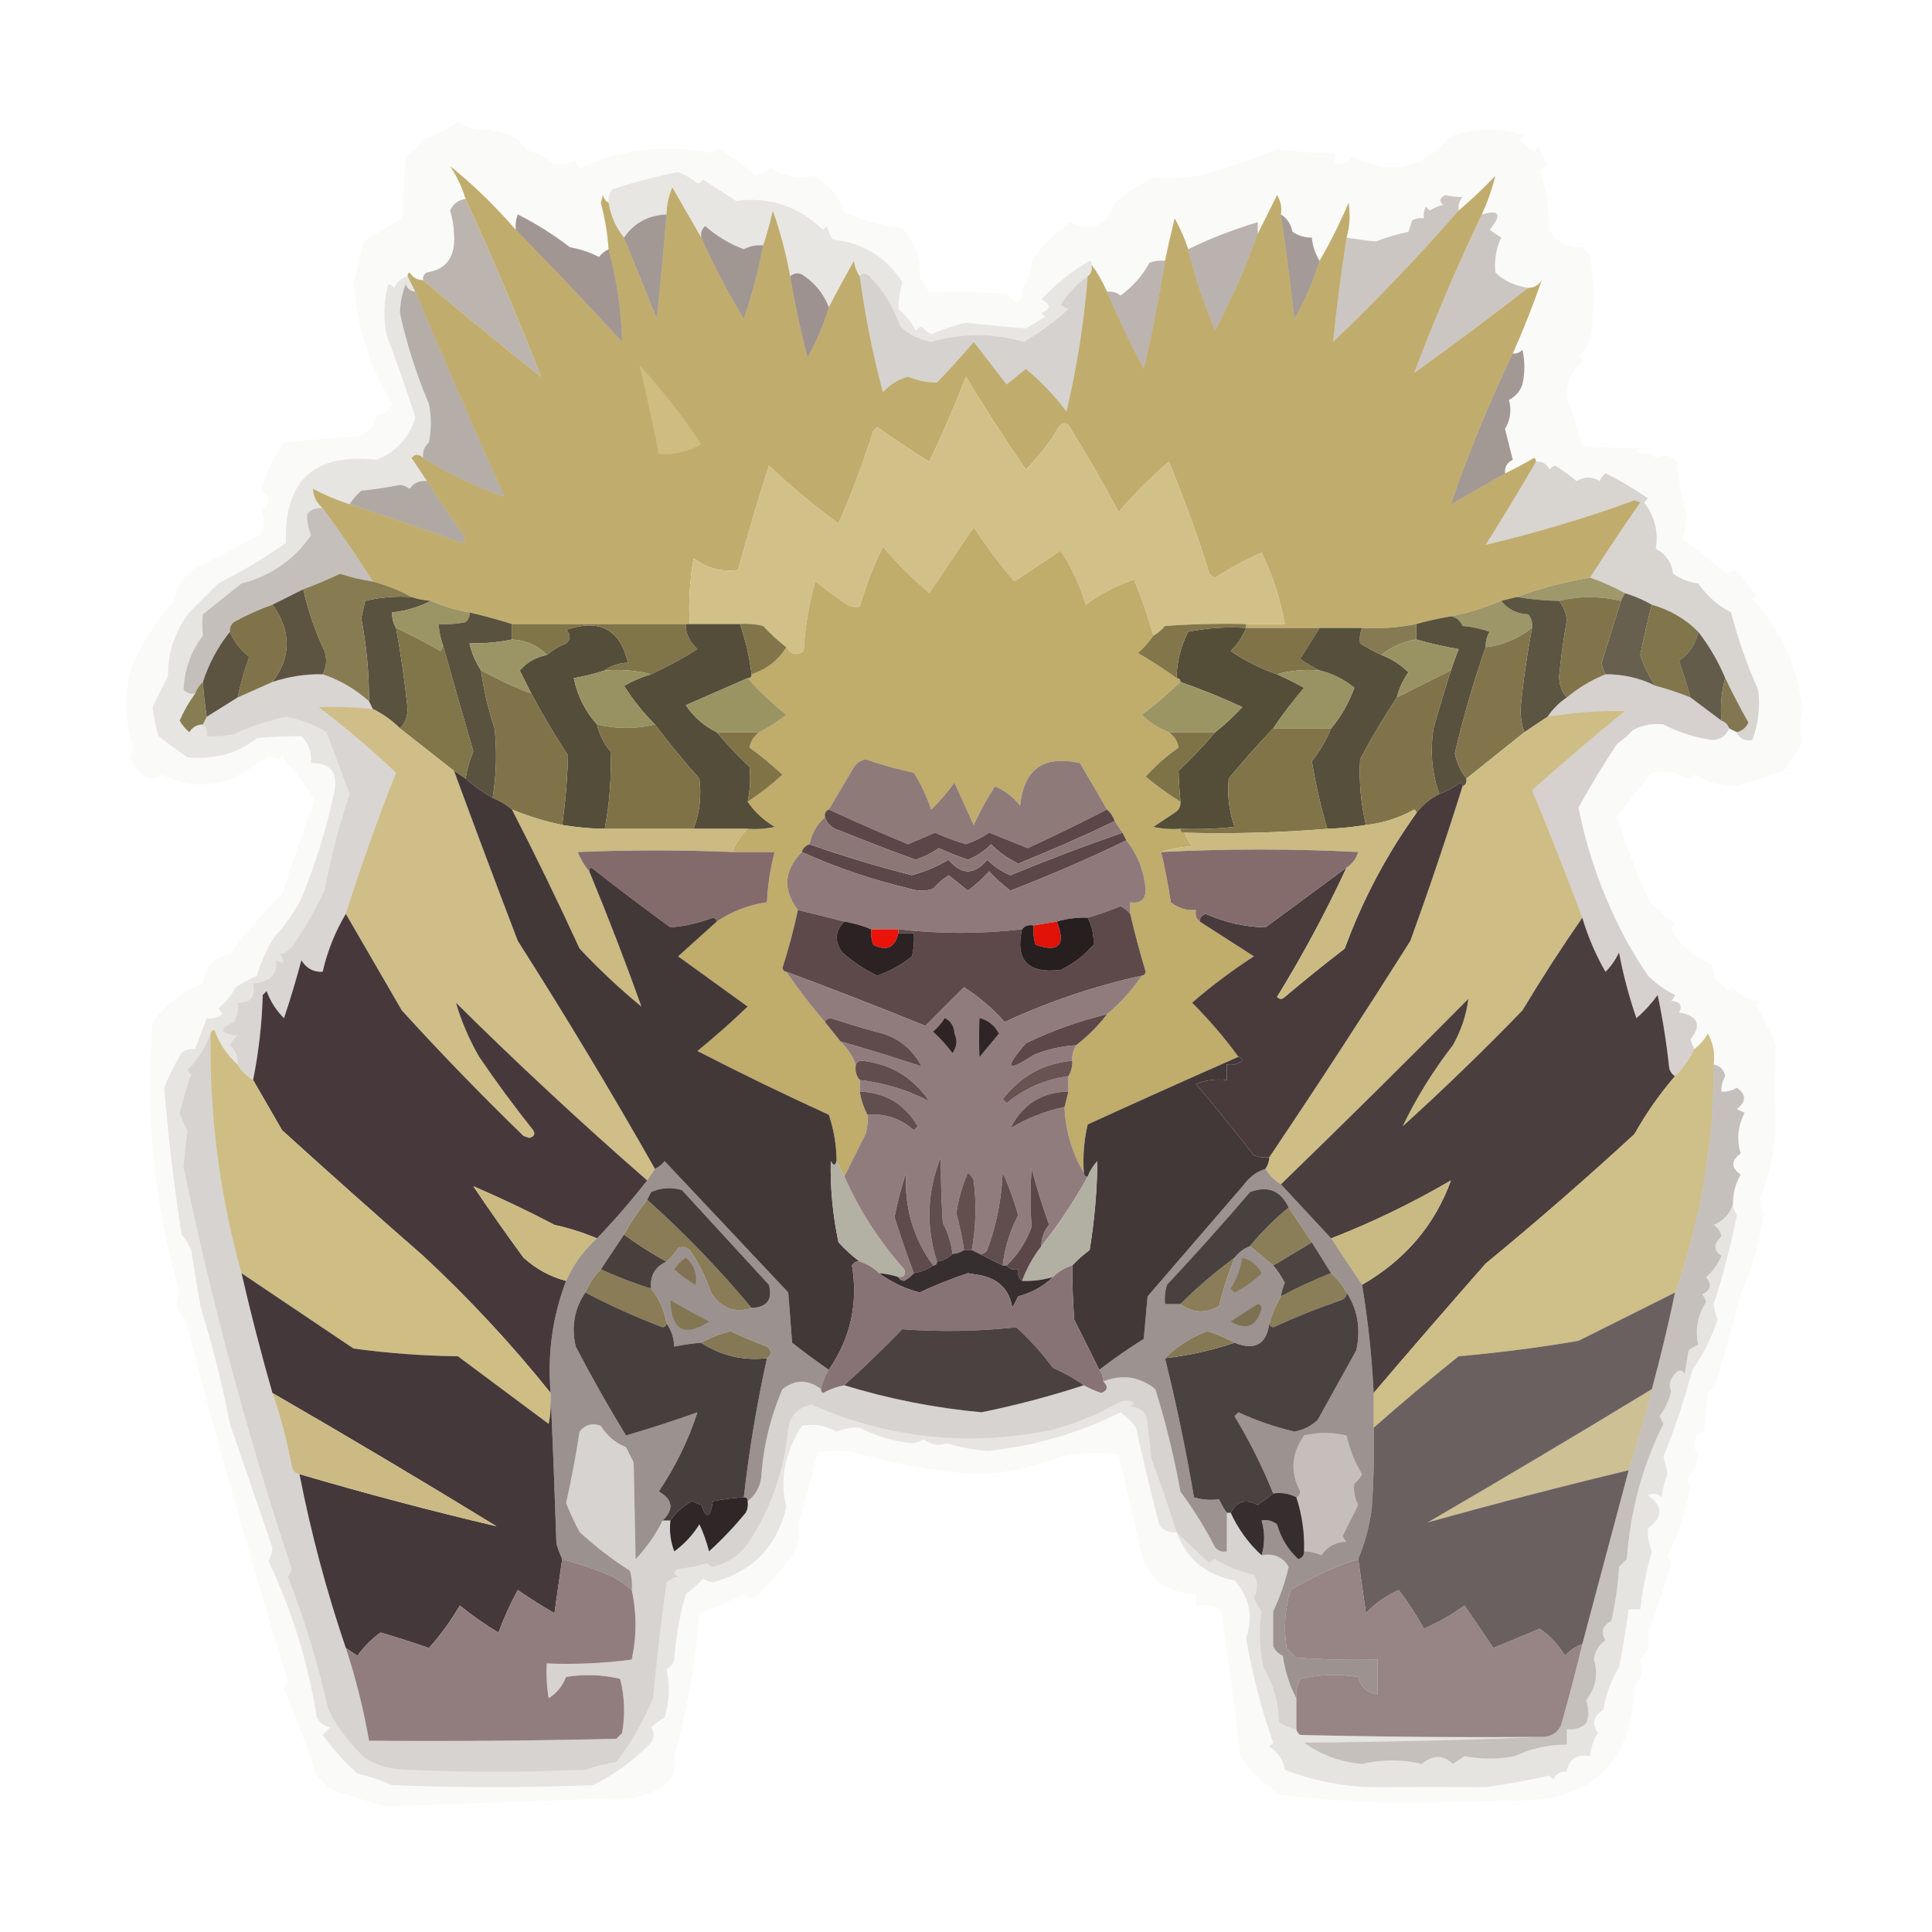 <?xml version="1.0" encoding="UTF-8"?>
<!DOCTYPE svg PUBLIC "-//W3C//DTD SVG 1.1//EN" "http://www.w3.org/Graphics/SVG/1.1/DTD/svg11.dtd">
<svg xmlns="http://www.w3.org/2000/svg" version="1.1" width="500px" height="500px" style="shape-rendering:geometricPrecision; text-rendering:geometricPrecision; image-rendering:optimizeQuality; fill-rule:evenodd; clip-rule:evenodd" xmlns:xlink="http://www.w3.org/1999/xlink">
<g><path style="opacity:0.024" fill="#4d3927" d="M 461.5,199.5 C 457.398,200.964 453.232,202.297 449,203.5C 445.333,203.499 441.999,202.499 439,200.5C 438.127,200.735 437.293,201.069 436.5,201.5C 433.711,199.702 430.711,199.202 427.5,200C 424.277,203.716 421.277,207.549 418.5,211.5C 420.846,219.039 423.679,226.373 427,233.5C 429.074,235.452 431.241,237.285 433.5,239C 433.043,239.414 432.709,239.914 432.5,240.5C 434.926,244.759 438.426,247.759 443,249.5C 443.333,250.833 443.667,252.167 444,253.5C 445.333,254.167 446.333,255.167 447,256.5C 447.414,256.043 447.914,255.709 448.5,255.5C 450.579,257.877 452.912,259.043 455.5,259C 455.167,259.333 454.833,259.667 454.5,260C 456.392,263.427 458.059,266.927 459.5,270.5C 459.312,278.105 459.312,285.438 459.5,292.5C 459.112,298.582 457.779,304.415 455.5,310C 455.461,311.245 455.795,312.578 456.5,314C 455.329,321.597 453.329,328.597 450.5,335C 448.455,342.524 446.288,350.357 444,358.5C 443.333,359.167 442.667,359.833 442,360.5C 441.667,363.833 441.333,367.167 441,370.5C 438.163,371.869 437.663,373.869 439.5,376.5C 439.167,379.01 438.167,381.177 436.5,383C 436.957,383.414 437.291,383.914 437.5,384.5C 436.371,391.053 434.371,397.219 431.5,403C 432.022,403.561 432.355,404.228 432.5,405C 430.658,410.904 428.658,416.738 426.5,422.5C 427.276,425.046 426.609,427.38 424.5,429.5C 425.391,432.026 424.891,434.359 423,436.5C 422.329,455.839 412.495,465.672 393.5,466C 385.167,466.167 376.833,466.333 368.5,466.5C 355.963,466.675 343.63,466.008 331.5,464.5C 327.217,462.052 323.717,458.719 321,454.5C 319.508,441.981 317.841,429.314 316,416.5C 313.959,415.577 311.792,415.244 309.5,415.5C 309.5,414.5 309.5,413.5 309.5,412.5C 301.473,412.303 296.64,408.303 295,400.5C 293.273,392.466 291.439,384.466 289.5,376.5C 284.525,375.742 279.525,375.908 274.5,377C 267.496,379.766 260.163,381.266 252.5,381.5C 241.952,380.742 231.619,378.909 221.5,376C 218.167,375.333 214.833,375.333 211.5,376C 210.1,382.227 208.433,388.393 206.5,394.5C 207.133,397.645 206.466,400.645 204.5,403.5C 201.862,406.474 199.195,409.474 196.5,412.5C 195.167,413.833 193.833,413.833 192.5,412.5C 188.761,414.514 184.928,416.18 181,417.5C 180.049,430.084 177.882,442.417 174.5,454.5C 175.289,458.102 173.955,460.935 170.5,463C 165.653,465.364 160.653,466.197 155.5,465.5C 136.993,466.16 118.493,466.827 100,467.5C 94.752,466.146 89.919,464.646 85.5,463C 84.333,461.833 83.167,460.667 82,459.5C 79.414,451.889 76.581,444.389 73.5,437C 73.645,436.228 73.978,435.561 74.5,435C 65.149,404.829 56.315,373.662 48,341.5C 45.711,339.484 45.211,337.151 46.5,334.5C 39.787,310.932 37.453,287.599 39.5,264.5C 42.888,259.969 47.221,256.636 52.5,254.5C 52.957,250.251 55.29,247.751 59.5,247C 63.483,241.406 67.983,236.239 73,231.5C 75.609,223.219 78.442,215.053 81.5,207C 79.094,203.209 76.428,199.709 73.5,196.5C 73.167,195.167 72.833,195.167 72.5,196.5C 71.417,196.461 70.417,196.127 69.5,195.5C 66.63,197.858 63.463,199.858 60,201.5C 53.711,203.81 47.711,203.476 42,200.5C 40.612,201.554 39.112,201.72 37.5,201C 35.401,199.318 34.068,197.652 33.5,196C 34.081,195.107 34.415,194.107 34.5,193C 32.035,185.86 32.035,178.693 34.5,171.5C 37.254,165.653 40.754,160.32 45,155.5C 45.579,151.909 47.412,149.076 50.5,147C 56.078,144.294 61.578,141.461 67,138.5C 68.582,136.376 68.749,134.21 67.5,132C 70.167,130.333 70.167,128.667 67.5,127C 68.891,122.389 70.891,118.223 73.5,114.5C 79.81,113.846 86.143,113.346 92.5,113C 95.273,112.108 96.939,110.275 97.5,107.5C 99.384,107.288 100.717,106.288 101.5,104.5C 95.772,94.981 92.439,84.648 91.5,73.5C 92.435,69.861 93.268,66.194 94,62.5C 97.333,60.5 100.667,58.5 104,56.5C 104.333,51.167 104.667,45.833 105,40.5C 106.833,39.333 108.333,37.833 109.5,36C 112.764,34.971 115.764,33.471 118.5,31.5C 121.653,33.627 124.987,34.127 128.5,33C 127.833,33.333 127.167,33.667 126.5,34C 130.827,33.843 134.16,35.51 136.5,39C 138.779,39.473 140.779,40.473 142.5,42C 144.568,42.687 146.568,42.52 148.5,41.5C 149.192,42.025 149.692,42.692 150,43.5C 160.788,38.648 171.954,37.315 183.5,39.5C 184.442,39.392 185.275,39.059 186,38.5C 189.472,40.479 192.638,42.812 195.5,45.5C 196.833,44.833 198.167,44.167 199.5,43.5C 202.985,45.732 206.651,46.399 210.5,45.5C 214.452,47.563 217.119,50.73 218.5,55C 223.444,57.033 228.444,58.366 233.5,59C 236.722,62.511 238.222,66.678 238,71.5C 238.583,73.002 239.416,74.335 240.5,75.5C 247.053,75.468 253.72,75.634 260.5,76C 263.081,79.025 264.414,78.692 264.5,75C 266.154,72.503 266.987,70.003 267,67.5C 269.701,63.466 273.034,60.132 277,57.5C 282.447,60.205 286.28,58.538 288.5,52.5C 291.553,49.883 294.886,47.716 298.5,46C 303.121,46.361 307.788,46.028 312.5,45C 318.619,43.138 324.619,40.971 330.5,38.5C 335.466,39.331 340.466,39.664 345.5,39.5C 345.5,40.5 345.5,41.5 345.5,42.5C 347.451,42.773 348.951,42.107 350,40.5C 359.726,45.483 368.059,43.816 375,35.5C 381.447,33.105 387.947,32.938 394.5,35C 394.043,35.414 393.709,35.914 393.5,36.5C 394.76,37.382 395.926,38.382 397,39.5C 397.333,38.833 397.667,38.167 398,37.5C 398.837,39.351 399.671,41.184 400.5,43C 399.833,43.333 399.167,43.667 398.5,44C 400.128,48.983 400.961,54.15 401,59.5C 402.849,62.677 405.682,64.177 409.5,64C 410.357,64.689 411.023,65.522 411.5,66.5C 412.767,73.701 412.767,80.867 411.5,88C 410.939,89.676 409.939,91.009 408.5,92C 408.957,92.414 409.291,92.914 409.5,93.5C 406.657,96.021 405.323,99.188 405.5,103C 407.017,107.052 408.351,111.218 409.5,115.5C 414.429,115.795 419.429,115.962 424.5,116C 424.167,116.333 423.833,116.667 423.5,117C 425.433,117.251 427.266,117.751 429,118.5C 430.779,117.521 432.445,117.854 434,119.5C 434.37,123.987 435.204,128.487 436.5,133C 436.435,135.225 436.102,137.392 435.5,139.5C 439.333,142.5 443.167,145.5 447,148.5C 448.587,147.273 449.921,147.606 451,149.5C 452.167,151 453.333,152.5 454.5,154C 454.167,154.333 453.833,154.667 453.5,155C 460.886,162.95 465.22,172.45 466.5,183.5C 465.704,186.427 465.704,189.26 466.5,192C 465.012,194.648 463.346,197.148 461.5,199.5 Z"/></g>
<g><path style="opacity:0.103" fill="#473223" d="M 282.5,68.5 C 282.737,69.791 282.404,70.791 281.5,71.5C 278.694,73.475 276.361,75.975 274.5,79C 275.167,79.333 275.833,79.667 276.5,80C 272.883,83.306 269.05,86.139 265,88.5C 257.117,86.176 249.117,86.176 241,88.5C 237.93,87.924 235.263,86.591 233,84.5C 231.249,79.546 228.582,75.213 225,71.5C 223.869,70.665 223.036,70.665 222.5,71.5C 221.71,70.391 221.21,69.058 221,67.5C 218.727,71.525 216.561,75.525 214.5,79.5C 213.168,75.986 210.834,73.153 207.5,71C 206.423,70.53 205.423,70.697 204.5,71.5C 203.486,65.78 201.986,60.114 200,54.5C 199.315,57.579 198.481,60.579 197.5,63.5C 195.738,63.357 194.071,63.691 192.5,64.5C 188.806,63.125 185.472,61.125 182.5,58.5C 181.614,59.325 181.281,60.325 181.5,61.5C 179.027,57.23 176.527,52.896 174,48.5C 173.023,50.74 172.523,53.073 172.5,55.5C 167.729,55.715 164.062,57.715 161.5,61.5C 159.408,58.912 158.075,55.912 157.5,52.5C 157.33,51.178 157.663,50.011 158.5,49C 164.311,47.102 169.977,45.602 175.5,44.5C 177.332,45.248 178.999,46.248 180.5,47.5C 181.086,47.291 181.586,46.957 182,46.5C 184.852,48.335 187.686,50.169 190.5,52C 199.09,50.855 206.59,53.355 213,59.5C 213.333,59.167 213.667,58.833 214,58.5C 214.309,59.766 214.809,60.933 215.5,62C 223.306,62.823 229.306,66.489 233.5,73C 232.872,75.37 232.539,77.703 232.5,80C 234.348,81.518 235.848,83.351 237,85.5C 237.414,85.043 237.914,84.709 238.5,84.5C 239.216,85.311 240.05,85.978 241,86.5C 243.943,85.248 246.943,84.248 250,83.5C 255.205,84.118 260.372,84.618 265.5,85C 267.167,84 268.833,83 270.5,82C 270.167,81.667 269.833,81.333 269.5,81C 272.028,79.983 272.028,78.816 269.5,77.5C 273.171,73.577 277.338,70.243 282,67.5C 282.399,67.728 282.565,68.062 282.5,68.5 Z"/></g>
<g><path style="opacity:0.333" fill="#3d271c" d="M 120.5,51.5 C 127.511,66.725 134.011,82.059 140,97.5C 129.644,89.302 119.478,80.969 109.5,72.5C 109.369,71.624 109.702,70.957 110.5,70.5C 115.613,69.742 117.946,66.409 117.5,60.5C 117.428,58.44 117.095,56.44 116.5,54.5C 117.283,52.712 118.616,51.712 120.5,51.5 Z"/></g>
<g><path style="opacity:0.248" fill="#3f291d" d="M 395.5,74.5 C 385.85,81.97 376.017,89.303 366,96.5C 371.233,82.687 377.066,69.02 383.5,55.5C 388.132,54.169 388.798,55.502 385.5,59.5C 386.5,60.167 387.5,60.833 388.5,61.5C 387.187,64.405 386.687,67.405 387,70.5C 389.114,72.635 391.947,73.968 395.5,74.5 Z"/></g>
<g><path style="opacity:0.943" fill="#bda965" d="M 133.5,59.5 C 142.828,68.995 151.994,78.662 161,88.5C 160.813,80.391 159.647,72.391 157.5,64.5C 157.223,60.444 156.556,56.444 155.5,52.5C 155.667,51.833 155.833,51.167 156,50.5C 156.278,51.416 156.778,52.083 157.5,52.5C 158.075,55.912 159.408,58.912 161.5,61.5C 164.321,68.479 167.154,75.479 170,82.5C 170.924,73.501 171.757,64.501 172.5,55.5C 172.523,53.073 173.023,50.74 174,48.5C 176.527,52.896 179.027,57.23 181.5,61.5C 184.706,68.716 188.373,75.716 192.5,82.5C 194.636,76.288 196.303,69.955 197.5,63.5C 198.481,60.579 199.315,57.579 200,54.5C 201.986,60.114 203.486,65.78 204.5,71.5C 205.679,78.561 207.179,85.561 209,92.5C 211.327,88.347 213.16,84.013 214.5,79.5C 216.561,75.525 218.727,71.525 221,67.5C 221.21,69.058 221.71,70.391 222.5,71.5C 223.859,81.627 225.859,91.627 228.5,101.5C 230.309,99.511 232.476,98.178 235,97.5C 237.468,98.503 239.968,99.003 242.5,99C 245.784,95.594 248.95,92.094 252,88.5C 254.833,92.167 257.667,95.833 260.5,99.5C 262.167,98.167 263.833,96.833 265.5,95.5C 269.452,98.742 272.952,102.408 276,106.5C 278.73,94.997 280.564,83.33 281.5,71.5C 282.404,70.791 282.737,69.791 282.5,68.5C 284.071,70.635 285.404,72.968 286.5,75.5C 289.38,82.262 292.547,88.928 296,95.5C 298.154,86.245 299.987,76.912 301.5,67.5C 302.266,63.837 303.1,60.171 304,56.5C 305.475,59.122 306.641,61.788 307.5,64.5C 309.232,71.697 311.565,78.697 314.5,85.5C 318.747,77.426 322.414,69.092 325.5,60.5C 327.125,57.25 328.792,53.916 330.5,50.5C 331.452,52.045 331.785,53.712 331.5,55.5C 332.795,64.433 333.961,73.433 335,82.5C 337.729,77.712 339.896,72.712 341.5,67.5C 344.262,62.771 346.762,57.771 349,52.5C 349.495,55.531 349.329,58.531 348.5,61.5C 347.082,70.51 345.916,79.51 345,88.5C 356.402,77.601 367.235,66.267 377.5,54.5C 380.797,51.704 383.964,48.704 387,45.5C 386.168,48.856 385.001,52.189 383.5,55.5C 377.066,69.02 371.233,82.687 366,96.5C 376.017,89.303 385.85,81.97 395.5,74.5C 397.017,74.489 398.184,73.823 399,72.5C 396.82,78.857 394.32,85.19 391.5,91.5C 385.319,104.432 379.985,117.432 375.5,130.5C 380.194,127.821 384.861,125.155 389.5,122.5C 392.052,121.307 394.552,119.973 397,118.5C 397.399,118.728 397.565,119.062 397.5,119.5C 393.304,126.722 388.97,133.889 384.5,141C 397.475,137.946 410.308,134.113 423,129.5C 423.5,129.667 424,129.833 424.5,130C 420.032,136.443 415.699,142.943 411.5,149.5C 404.908,150.593 398.575,152.26 392.5,154.5C 391.167,154.833 389.833,155.167 388.5,155.5C 384.191,157.272 379.858,158.606 375.5,159.5C 372.461,160.01 369.461,160.677 366.5,161.5C 361.93,162.441 357.263,162.774 352.5,162.5C 348.833,162.5 345.167,162.5 341.5,162.5C 335.167,162.5 328.833,162.5 322.5,162.5C 322.5,162.167 322.5,161.833 322.5,161.5C 325.833,161.5 329.167,161.5 332.5,161.5C 331.347,155.051 329.347,148.884 326.5,143C 322.487,144.776 318.487,146.943 314.5,149.5C 313.914,149.291 313.414,148.957 313,148.5C 309.958,138.667 306.458,129.001 302.5,119.5C 297.833,123.5 293.5,127.833 289.5,132.5C 285.452,124.879 281.118,117.379 276.5,110C 275.551,109.383 274.718,109.549 274,110.5C 271.651,114.528 268.817,118.194 265.5,121.5C 260.098,113.707 254.931,105.707 250,97.5C 247.085,104.99 243.919,112.324 240.5,119.5C 235.914,116.624 231.414,113.624 227,110.5C 226.667,110.833 226.333,111.167 226,111.5C 223.409,119.721 220.409,127.721 217,135.5C 210.708,130.877 204.708,125.877 199,120.5C 196.151,129.386 193.484,138.386 191,147.5C 186.926,148.098 183.093,147.098 179.5,144.5C 178.505,150.128 178.171,155.794 178.5,161.5C 178.167,161.5 177.833,161.5 177.5,161.5C 162.5,161.5 147.5,161.5 132.5,161.5C 128.877,160.344 125.211,159.344 121.5,158.5C 118.037,157.901 114.704,156.901 111.5,155.5C 109.784,155.371 108.117,155.038 106.5,154.5C 103.414,152.799 100.081,151.466 96.5,150.5C 92.424,144.022 88.09,137.689 83.5,131.5C 81.891,130.102 81.058,128.435 81,126.5C 84.057,128.129 87.223,129.462 90.5,130.5C 100.191,133.675 109.858,137.009 119.5,140.5C 120.521,139.998 120.688,139.332 120,138.5C 116.612,133.952 113.445,129.286 110.5,124.5C 109.177,122.529 107.844,120.529 106.5,118.5C 107.425,117.438 108.425,117.438 109.5,118.5C 116.402,122.792 123.402,126.125 130.5,128.5C 122.633,110.892 114.966,93.225 107.5,75.5C 106.833,74.167 106.167,72.833 105.5,71.5C 105.435,71.062 105.601,70.728 106,70.5C 106.816,71.823 107.983,72.489 109.5,72.5C 119.478,80.969 129.644,89.302 140,97.5C 134.011,82.059 127.511,66.725 120.5,51.5C 119.58,48.492 118.246,45.659 116.5,43C 122.532,47.862 128.199,53.362 133.5,59.5 Z"/></g>
<g><path style="opacity:0.44" fill="#382119" d="M 331.5,55.5 C 333.085,56.474 334.085,57.974 334.5,60C 336.025,61.009 337.692,61.509 339.5,61.5C 339.704,63.685 340.37,65.685 341.5,67.5C 339.896,72.712 337.729,77.712 335,82.5C 333.961,73.433 332.795,64.433 331.5,55.5 Z"/></g>
<g><path style="opacity:0.458" fill="#372119" d="M 197.5,63.5 C 196.303,69.955 194.636,76.288 192.5,82.5C 188.373,75.716 184.706,68.716 181.5,61.5C 181.281,60.325 181.614,59.325 182.5,58.5C 185.472,61.125 188.806,63.125 192.5,64.5C 194.071,63.691 195.738,63.357 197.5,63.5 Z"/></g>
<g><path style="opacity:0.45" fill="#392219" d="M 172.5,55.5 C 171.757,64.501 170.924,73.501 170,82.5C 167.154,75.479 164.321,68.479 161.5,61.5C 164.062,57.715 167.729,55.715 172.5,55.5 Z"/></g>
<g><path style="opacity:0.336" fill="#3b251b" d="M 325.5,60.5 C 322.414,69.092 318.747,77.426 314.5,85.5C 311.565,78.697 309.232,71.697 307.5,64.5C 312.94,61.821 318.94,59.487 325.5,57.5C 325.5,58.5 325.5,59.5 325.5,60.5 Z"/></g>
<g><path style="opacity:0.249" fill="#40291d" d="M 377.5,54.5 C 367.235,66.267 356.402,77.601 345,88.5C 345.916,79.51 347.082,70.51 348.5,61.5C 351.231,61.941 353.731,62.274 356,62.5C 358.737,61.44 361.57,60.606 364.5,60C 364.833,59 365.167,58 365.5,57C 366.448,56.517 367.448,56.35 368.5,56.5C 368.351,55.448 368.517,54.448 369,53.5C 369.333,53.833 369.667,54.167 370,54.5C 371.067,53.809 372.234,53.309 373.5,53C 372.346,52.086 372.513,51.253 374,50.5C 375.32,50.799 376.82,50.966 378.5,51C 377.663,52.011 377.33,53.178 377.5,54.5 Z"/></g>
<g><path style="opacity:0.463" fill="#3b241b" d="M 157.5,64.5 C 159.647,72.391 160.813,80.391 161,88.5C 151.994,78.662 142.828,68.995 133.5,59.5C 133.343,58.127 133.51,56.793 134,55.5C 138.719,57.865 143.219,60.699 147.5,64C 150.149,64.452 152.649,65.286 155,66.5C 155.708,65.62 156.542,64.953 157.5,64.5 Z"/></g>
<g><path style="opacity:0.47" fill="#351e18" d="M 214.5,79.5 C 213.16,84.013 211.327,88.347 209,92.5C 207.179,85.561 205.679,78.561 204.5,71.5C 205.423,70.697 206.423,70.53 207.5,71C 210.834,73.153 213.168,75.986 214.5,79.5 Z"/></g>
<g><path style="opacity:0.328" fill="#3a241b" d="M 301.5,67.5 C 299.987,76.912 298.154,86.245 296,95.5C 292.547,88.928 289.38,82.262 286.5,75.5C 287.822,75.33 288.989,75.663 290,76.5C 293.144,74.191 295.644,71.358 297.5,68C 298.793,67.51 300.127,67.343 301.5,67.5 Z"/></g>
<g><path style="opacity:0.189" fill="#3f291e" d="M 281.5,71.5 C 280.564,83.33 278.73,94.997 276,106.5C 272.952,102.408 269.452,98.742 265.5,95.5C 263.833,96.833 262.167,98.167 260.5,99.5C 257.667,95.833 254.833,92.167 252,88.5C 248.95,92.094 245.784,95.594 242.5,99C 239.968,99.003 237.468,98.503 235,97.5C 232.476,98.178 230.309,99.511 228.5,101.5C 225.859,91.627 223.859,81.627 222.5,71.5C 223.036,70.665 223.869,70.665 225,71.5C 228.582,75.213 231.249,79.546 233,84.5C 235.263,86.591 237.93,87.924 241,88.5C 249.117,86.176 257.117,86.176 265,88.5C 269.05,86.139 272.883,83.306 276.5,80C 275.833,79.667 275.167,79.333 274.5,79C 276.361,75.975 278.694,73.475 281.5,71.5 Z"/></g>
<g><path style="opacity:0.367" fill="#3e281d" d="M 107.5,75.5 C 114.966,93.225 122.633,110.892 130.5,128.5C 123.402,126.125 116.402,122.792 109.5,118.5C 109.312,116.897 109.812,115.563 111,114.5C 111.667,111.167 111.667,107.833 111,104.5C 107.76,96.865 105.26,89.032 103.5,81C 103.565,78.409 104.065,75.909 105,73.5C 105.417,74.756 106.25,75.423 107.5,75.5 Z"/></g>
<g><path style="opacity:0.952" fill="#cfbd81" d="M 165.5,94.5 C 171.351,100.861 176.685,107.694 181.5,115C 177.882,116.993 174.216,117.826 170.5,117.5C 168.956,109.78 167.29,102.113 165.5,94.5 Z"/></g>
<g><path style="opacity:0.008" fill="#503d28" d="M 97.5,107.5 C 96.833,106.167 96.833,106.167 97.5,107.5 Z"/></g>
<g><path style="opacity:0.451" fill="#39231a" d="M 389.5,122.5 C 384.861,125.155 380.194,127.821 375.5,130.5C 379.985,117.432 385.319,104.432 391.5,91.5C 392.496,91.586 393.329,91.252 394,90.5C 394.667,93.5 394.667,96.5 394,99.5C 393.363,101.303 392.197,102.636 390.5,103.5C 391.25,106.045 390.916,108.545 389.5,111C 390.167,113.667 390.833,116.333 391.5,119C 390.027,119.71 389.36,120.876 389.5,122.5 Z"/></g>
<g><path style="opacity:0.383" fill="#3b251b" d="M 110.5,124.5 C 113.445,129.286 116.612,133.952 120,138.5C 120.688,139.332 120.521,139.998 119.5,140.5C 109.858,137.009 100.191,133.675 90.5,130.5C 91.29,129.206 92.29,128.039 93.5,127C 96.861,126.663 100.194,126.163 103.5,125.5C 104.442,125.608 105.275,125.941 106,126.5C 107.11,124.963 108.61,124.297 110.5,124.5 Z"/></g>
<g><path style="opacity:0.942" fill="#cfbe82" d="M 322.5,161.5 C 315.492,161.334 308.492,161.5 301.5,162C 300.627,163.045 299.627,163.878 298.5,164.5C 297.065,159.6 295.399,154.766 293.5,150C 289.119,151.443 284.952,153.61 281,156.5C 279.421,151.415 277.254,146.749 274.5,142.5C 270.454,145.183 266.454,147.85 262.5,150.5C 258.783,146.099 255.283,141.432 252,136.5C 248.155,142.2 244.322,147.867 240.5,153.5C 236.14,149.806 232.14,145.806 228.5,141.5C 226.141,146.408 224.141,151.574 222.5,157C 221.092,157.315 219.759,156.982 218.5,156C 215.964,154.253 213.464,152.42 211,150.5C 209.354,156.305 208.354,162.305 208,168.5C 206.184,169.743 204.684,169.41 203.5,167.5C 201.37,165.873 199.37,164.04 197.5,162C 195.527,161.505 193.527,161.338 191.5,161.5C 187.167,161.5 182.833,161.5 178.5,161.5C 178.171,155.794 178.505,150.128 179.5,144.5C 183.093,147.098 186.926,148.098 191,147.5C 193.484,138.386 196.151,129.386 199,120.5C 204.708,125.877 210.708,130.877 217,135.5C 220.409,127.721 223.409,119.721 226,111.5C 226.333,111.167 226.667,110.833 227,110.5C 231.414,113.624 235.914,116.624 240.5,119.5C 243.919,112.324 247.085,104.99 250,97.5C 254.931,105.707 260.098,113.707 265.5,121.5C 268.817,118.194 271.651,114.528 274,110.5C 274.718,109.549 275.551,109.383 276.5,110C 281.118,117.379 285.452,124.879 289.5,132.5C 293.5,127.833 297.833,123.5 302.5,119.5C 306.458,129.001 309.958,138.667 313,148.5C 313.414,148.957 313.914,149.291 314.5,149.5C 318.487,146.943 322.487,144.776 326.5,143C 329.347,148.884 331.347,155.051 332.5,161.5C 329.167,161.5 325.833,161.5 322.5,161.5 Z"/></g>
<g><path style="opacity:0.96" fill="#bda965" d="M 298.5,164.5 C 297.375,166.129 296.041,167.629 294.5,169C 298.014,171.038 301.348,173.205 304.5,175.5C 305.167,175.5 305.5,175.833 305.5,176.5C 302.358,179.469 299.025,182.302 295.5,185C 297.551,187.02 299.884,188.52 302.5,189.5C 303.974,190.584 304.807,191.918 305,193.5C 301.885,195.647 299.052,198.147 296.5,201C 299.379,203.385 302.379,205.552 305.5,207.5C 305.586,208.496 305.252,209.329 304.5,210C 302.5,211.333 300.5,212.667 298.5,214C 300.81,214.497 303.143,214.663 305.5,214.5C 305.5,215.167 305.833,215.5 306.5,215.5C 307.028,216.721 307.695,217.887 308.5,219C 305.635,219.183 302.969,219.683 300.5,220.5C 301.522,224.777 302.355,229.111 303,233.5C 304.897,235.016 307.064,235.683 309.5,235.5C 309.263,236.791 309.596,237.791 310.5,238.5C 315.149,241.474 319.816,244.474 324.5,247.5C 318.86,251.147 313.527,255.147 308.5,259.5C 312.92,263.911 316.92,268.578 320.5,273.5C 307.482,279.231 294.482,285.064 281.5,291C 280.536,295.066 280.203,299.233 280.5,303.5C 277.446,298.33 275.78,292.664 275.5,286.5C 275.833,285.167 276.167,283.833 276.5,282.5C 276.5,281.167 276.5,279.833 276.5,278.5C 277.234,277.292 277.567,275.959 277.5,274.5C 277.433,273.041 277.766,271.708 278.5,270.5C 281.5,268.167 284.167,265.5 286.5,262.5C 289.959,259.585 292.959,256.252 295.5,252.5C 296.043,252.44 296.376,252.107 296.5,251.5C 295.008,246.531 293.675,241.531 292.5,236.5C 292.5,235.5 292.5,234.5 292.5,233.5C 295.243,233.923 296.576,232.756 296.5,230C 296.02,225.227 294.353,221.06 291.5,217.5C 291.167,216.833 290.833,216.167 290.5,215.5C 289.833,214.5 289.167,213.5 288.5,212.5C 288.068,211.29 287.401,210.29 286.5,209.5C 284.222,205.534 281.888,201.534 279.5,197.5C 270.142,195.334 264.975,199 264,208.5C 262.261,206.259 260.094,204.592 257.5,203.5C 255.413,206.673 253.579,210.006 252,213.5C 250.326,209.799 248.659,206.132 247,202.5C 245.237,205.02 243.237,207.353 241,209.5C 239.882,206.145 238.382,202.978 236.5,200C 232.267,199.067 228.1,197.9 224,196.5C 222.739,196.759 221.739,197.426 221,198.5C 218.822,202.194 216.655,205.861 214.5,209.5C 213.662,209.842 213.328,210.508 213.5,211.5C 211.412,213.336 210.079,215.669 209.5,218.5C 208.5,218.833 207.833,219.5 207.5,220.5C 202.853,225.329 202.52,230.329 206.5,235.5C 205.421,240.559 204.088,245.559 202.5,250.5C 202.624,251.107 202.957,251.44 203.5,251.5C 206.603,256.052 209.936,260.386 213.5,264.5C 214.864,266.191 216.197,267.858 217.5,269.5C 219.29,271.272 220.623,273.272 221.5,275.5C 221.232,277.099 221.566,278.432 222.5,279.5C 222.5,280.5 222.5,281.5 222.5,282.5C 222.875,284.698 223.542,286.698 224.5,288.5C 224.66,290.199 224.494,291.866 224,293.5C 222.14,297.22 220.307,300.886 218.5,304.5C 217.833,303.167 217.167,301.833 216.5,300.5C 216.482,296.393 215.815,292.393 214.5,288.5C 203.044,283.272 191.711,277.772 180.5,272C 185.007,268.324 189.341,264.49 193.5,260.5C 187.5,256.167 181.5,251.833 175.5,247.5C 178.824,244.502 182.157,241.502 185.5,238.5C 189.414,235.86 193.748,234.193 198.5,233.5C 198.687,229.087 199.354,224.754 200.5,220.5C 196.833,220.5 193.167,220.5 189.5,220.5C 190.415,218.246 191.748,216.246 193.5,214.5C 195.857,214.663 198.19,214.497 200.5,214C 197.622,212.284 195.288,210.117 193.5,207.5C 196.69,205.406 199.69,203.072 202.5,200.5C 199.812,197.978 196.979,195.644 194,193.5C 194.193,191.918 195.026,190.584 196.5,189.5C 198.95,188.223 201.283,186.723 203.5,185C 199.826,182.032 196.493,178.866 193.5,175.5C 194.167,175.5 194.5,175.167 194.5,174.5C 198.453,173.195 201.453,170.861 203.5,167.5C 204.684,169.41 206.184,169.743 208,168.5C 208.354,162.305 209.354,156.305 211,150.5C 213.464,152.42 215.964,154.253 218.5,156C 219.759,156.982 221.092,157.315 222.5,157C 224.141,151.574 226.141,146.408 228.5,141.5C 232.14,145.806 236.14,149.806 240.5,153.5C 244.322,147.867 248.155,142.2 252,136.5C 255.283,141.432 258.783,146.099 262.5,150.5C 266.454,147.85 270.454,145.183 274.5,142.5C 277.254,146.749 279.421,151.415 281,156.5C 284.952,153.61 289.119,151.443 293.5,150C 295.399,154.766 297.065,159.6 298.5,164.5 Z"/></g>
<g><path style="opacity:0.927" fill="#97905f" d="M 411.5,149.5 C 414.686,150.597 417.686,151.93 420.5,153.5C 420.167,154.167 419.833,154.833 419.5,155.5C 413.926,154.23 408.593,154.23 403.5,155.5C 399.802,155.448 396.135,155.114 392.5,154.5C 398.575,152.26 404.908,150.593 411.5,149.5 Z"/></g>
<g><path style="opacity:0.95" fill="#514a36" d="M 106.5,154.5 C 108.117,155.038 109.784,155.371 111.5,155.5C 108.45,157.101 105.116,158.101 101.5,158.5C 101.433,159.959 101.766,161.292 102.5,162.5C 103.778,169.448 104.778,176.448 105.5,183.5C 105.444,185.64 104.777,187.306 103.5,188.5C 101.445,186.445 99.112,184.779 96.5,183.5C 96.167,182.833 95.833,182.167 95.5,181.5C 95.525,174.271 94.858,167.105 93.5,160C 93.833,158.5 94.167,157 94.5,155.5C 98.43,154.567 102.429,154.234 106.5,154.5 Z"/></g>
<g><path style="opacity:0.184" fill="#412c1f" d="M 397.5,119.5 C 399.124,119.36 400.29,120.027 401,121.5C 401.414,121.043 401.914,120.709 402.5,120.5C 404.415,121.709 406.248,123.042 408,124.5C 410.055,123.308 412.055,123.308 414,124.5C 414.308,123.692 414.808,123.025 415.5,122.5C 419.333,124.388 423,126.555 426.5,129C 426.167,129.333 425.833,129.667 425.5,130C 428.25,133.664 429.25,137.664 428.5,142C 431.11,143.384 432.61,145.551 433,148.5C 434.945,149.863 437.112,150.697 439.5,151C 441.714,154.215 444.548,156.715 448,158.5C 449.76,165.356 452.093,172.022 455,178.5C 455.565,183.029 455.065,187.363 453.5,191.5C 451.517,191.843 450.183,191.176 449.5,189.5C 450.87,189.144 451.87,188.31 452.5,187C 450.367,183.234 448.367,179.401 446.5,175.5C 444.656,171.136 442.323,167.136 439.5,163.5C 436.165,160.161 432.165,157.828 427.5,156.5C 425.351,155.264 423.018,154.264 420.5,153.5C 417.686,151.93 414.686,150.597 411.5,149.5C 415.699,142.943 420.032,136.443 424.5,130C 424,129.833 423.5,129.667 423,129.5C 410.308,134.113 397.475,137.946 384.5,141C 388.97,133.889 393.304,126.722 397.5,119.5 Z"/></g>
<g><path style="opacity:0.94" fill="#524a36" d="M 78.5,152.5 C 79.718,158.033 81.551,163.366 84,168.5C 84.678,170.598 84.511,172.598 83.5,174.5C 79.037,174.423 74.704,175.09 70.5,176.5C 75.426,169.959 75.426,163.292 70.5,156.5C 73.101,155.199 75.768,153.866 78.5,152.5 Z"/></g>
<g><path style="opacity:0.958" fill="#82764a" d="M 96.5,150.5 C 100.081,151.466 103.414,152.799 106.5,154.5C 102.429,154.234 98.43,154.567 94.5,155.5C 94.167,157 93.833,158.5 93.5,160C 94.858,167.105 95.525,174.271 95.5,181.5C 92.002,178.341 88.002,176.008 83.5,174.5C 84.511,172.598 84.678,170.598 84,168.5C 81.551,163.366 79.718,158.033 78.5,152.5C 81.703,151.317 84.87,149.984 88,148.5C 90.791,149.406 93.624,150.073 96.5,150.5 Z"/></g>
<g><path style="opacity:0.931" fill="#968f5f" d="M 388.5,155.5 C 390.221,157.694 392.555,158.861 395.5,159C 396.337,160.011 396.67,161.178 396.5,162.5C 392.66,165.424 388.66,167.09 384.5,167.5C 384.421,166.07 384.754,164.736 385.5,163.5C 383.234,162.686 380.9,162.186 378.5,162C 377.922,160.583 376.922,159.75 375.5,159.5C 379.858,158.606 384.191,157.272 388.5,155.5 Z"/></g>
<g><path style="opacity:0.934" fill="#514a36" d="M 392.5,154.5 C 396.135,155.114 399.802,155.448 403.5,155.5C 404.609,156.879 405.276,158.545 405.5,160.5C 404.638,165.307 403.972,170.141 403.5,175C 403.547,177.295 404.213,179.129 405.5,180.5C 403.527,181.806 401.861,183.473 400.5,185.5C 398.537,186.82 396.537,188.154 394.5,189.5C 393.838,187.696 393.505,185.696 393.5,183.5C 394.177,176.44 395.177,169.44 396.5,162.5C 396.67,161.178 396.337,160.011 395.5,159C 392.555,158.861 390.221,157.694 388.5,155.5C 389.833,155.167 391.167,154.833 392.5,154.5 Z"/></g>
<g><path style="opacity:0.869" fill="#524a36" d="M 420.5,153.5 C 423.018,154.264 425.351,155.264 427.5,156.5C 426.376,160.785 425.376,165.118 424.5,169.5C 425.448,172.423 426.781,175.089 428.5,177.5C 424.423,175.476 420.09,174.476 415.5,174.5C 415.018,173.584 414.685,172.584 414.5,171.5C 416.177,166.137 417.844,160.804 419.5,155.5C 419.833,154.833 420.167,154.167 420.5,153.5 Z"/></g>
<g><path style="opacity:0.28" fill="#3e281d" d="M 83.5,131.5 C 88.09,137.689 92.424,144.022 96.5,150.5C 93.624,150.073 90.791,149.406 88,148.5C 84.87,149.984 81.703,151.317 78.5,152.5C 75.768,153.866 73.101,155.199 70.5,156.5C 67.07,157.714 63.736,159.214 60.5,161C 59.748,161.671 59.414,162.504 59.5,163.5C 56.407,167.347 54.074,171.68 52.5,176.5C 51.599,177.29 50.932,178.29 50.5,179.5C 49.325,179.719 48.325,179.386 47.5,178.5C 47.731,173.262 49.398,168.595 52.5,164.5C 52.306,162.597 52.306,160.763 52.5,159C 55.833,156.333 59.167,153.667 62.5,151C 70.151,149.024 76.151,144.857 80.5,138.5C 79.744,136.549 79.411,134.716 79.5,133C 80.563,131.812 81.897,131.312 83.5,131.5 Z"/></g>
<g><path style="opacity:0.964" fill="#979060" d="M 111.5,155.5 C 114.704,156.901 118.037,157.901 121.5,158.5C 121.586,159.496 121.252,160.329 120.5,161C 118.19,161.497 115.857,161.663 113.5,161.5C 113.629,163.216 113.962,164.883 114.5,166.5C 114.631,167.239 114.464,167.906 114,168.5C 110.25,166.375 106.417,164.375 102.5,162.5C 101.766,161.292 101.433,159.959 101.5,158.5C 105.116,158.101 108.45,157.101 111.5,155.5 Z"/></g>
<g><path style="opacity:0.965" fill="#7c6f44" d="M 70.5,156.5 C 75.426,163.292 75.426,169.959 70.5,176.5C 67.5,177.833 64.5,179.167 61.5,180.5C 62.269,176.923 63.269,173.423 64.5,170C 62.21,168.223 60.543,166.056 59.5,163.5C 59.414,162.504 59.748,161.671 60.5,161C 63.736,159.214 67.07,157.714 70.5,156.5 Z"/></g>
<g><path style="opacity:0.958" fill="#524a37" d="M 375.5,159.5 C 376.922,159.75 377.922,160.583 378.5,162C 380.9,162.186 383.234,162.686 385.5,163.5C 384.754,164.736 384.421,166.07 384.5,167.5C 381.373,176.396 378.707,185.562 376.5,195C 377.039,197.482 378.039,199.648 379.5,201.5C 379.672,202.492 379.338,203.158 378.5,203.5C 378.565,203.062 378.399,202.728 378,202.5C 376.259,203.758 374.426,204.758 372.5,205.5C 370.557,200.103 370.057,194.436 371,188.5C 372.41,183.441 373.91,178.441 375.5,173.5C 376.089,171.648 376.756,169.815 377.5,168C 373.75,167.351 370.083,166.518 366.5,165.5C 366.5,164.167 366.5,162.833 366.5,161.5C 369.461,160.677 372.461,160.01 375.5,159.5 Z"/></g>
<g><path style="opacity:0.979" fill="#514a36" d="M 156.5,173.5 C 153.888,174.371 151.221,175.037 148.5,175.5C 149.436,180.038 151.436,184.038 154.5,187.5C 155.128,190.09 156.295,192.423 158,194.5C 158.271,201.212 157.771,207.878 156.5,214.5C 152.802,214.448 149.135,214.114 145.5,213.5C 146.337,207.502 146.837,201.502 147,195.5C 143.572,190.258 140.405,184.924 137.5,179.5C 136.513,177.527 135.513,175.527 134.5,173.5C 136.364,171.4 138.697,170.067 141.5,169.5C 142.973,168.26 144.64,167.26 146.5,166.5C 147.731,165.349 147.731,164.183 146.5,163C 155.183,160.048 160.517,162.881 162.5,171.5C 160.214,171.595 158.214,172.262 156.5,173.5 Z"/></g>
<g><path style="opacity:0.98" fill="#7e7146" d="M 132.5,161.5 C 147.5,161.5 162.5,161.5 177.5,161.5C 177.388,163.807 178.388,165.973 180.5,168C 176.633,170.433 172.633,172.6 168.5,174.5C 164.702,173.517 160.702,173.183 156.5,173.5C 158.214,172.262 160.214,171.595 162.5,171.5C 160.517,162.881 155.183,160.048 146.5,163C 147.731,164.183 147.731,165.349 146.5,166.5C 144.64,167.26 142.973,168.26 141.5,169.5C 139.182,167.044 136.182,165.711 132.5,165.5C 132.5,164.167 132.5,162.833 132.5,161.5 Z"/></g>
<g><path style="opacity:0.985" fill="#524b36" d="M 322.5,162.5 C 321.611,164.736 320.278,166.736 318.5,168.5C 322.248,171.041 326.248,173.041 330.5,174.5C 332.882,175.572 335.216,176.738 337.5,178C 334.617,181.376 331.951,184.876 329.5,188.5C 325.532,192.639 321.699,196.973 318,201.5C 317.576,205.788 318.076,209.955 319.5,214C 314.845,214.499 310.179,214.666 305.5,214.5C 303.143,214.663 300.81,214.497 298.5,214C 300.5,212.667 302.5,211.333 304.5,210C 305.252,209.329 305.586,208.496 305.5,207.5C 305.25,204.786 305.083,202.119 305,199.5C 308.371,196.297 311.538,192.964 314.5,189.5C 316.963,187.539 319.297,185.372 321.5,183C 316.285,180.559 310.951,178.393 305.5,176.5C 305.5,175.833 305.167,175.5 304.5,175.5C 304.559,171.264 305.559,167.264 307.5,163.5C 312.456,162.506 317.456,162.173 322.5,162.5 Z"/></g>
<g><path style="opacity:0.976" fill="#7d7044" d="M 322.5,162.5 C 328.833,162.5 335.167,162.5 341.5,162.5C 339.86,165.149 338.193,167.816 336.5,170.5C 338.145,171.696 339.811,172.696 341.5,173.5C 337.629,173.185 333.962,173.518 330.5,174.5C 326.248,173.041 322.248,171.041 318.5,168.5C 320.278,166.736 321.611,164.736 322.5,162.5 Z"/></g>
<g><path style="opacity:0.968" fill="#514a36" d="M 341.5,162.5 C 345.167,162.5 348.833,162.5 352.5,162.5C 351.972,163.847 351.805,165.181 352,166.5C 353.78,167.639 355.614,168.639 357.5,169.5C 360.174,170.502 362.508,172.002 364.5,174C 363.094,175.978 362.094,178.145 361.5,180.5C 358.108,185.605 354.941,190.938 352,196.5C 351.68,202.228 352.18,207.895 353.5,213.5C 350.193,214.051 346.86,214.384 343.5,214.5C 341.855,208.966 340.521,203.132 339.5,197C 341.556,194.386 343.223,191.553 344.5,188.5C 347.088,185.394 349.088,181.894 350.5,178C 347.884,175.843 344.884,174.343 341.5,173.5C 339.811,172.696 338.145,171.696 336.5,170.5C 338.193,167.816 339.86,165.149 341.5,162.5 Z"/></g>
<g><path style="opacity:0.956" fill="#524a37" d="M 121.5,158.5 C 125.211,159.344 128.877,160.344 132.5,161.5C 132.5,162.833 132.5,164.167 132.5,165.5C 128.881,166.244 125.215,166.577 121.5,166.5C 122.088,169.063 123.088,171.396 124.5,173.5C 125.191,178.598 126.358,183.598 128,188.5C 128.641,194.528 128.474,200.528 127.5,206.5C 124.953,205.066 122.619,203.4 120.5,201.5C 120.866,199.095 121.533,196.762 122.5,194.5C 119.755,185.061 117.089,175.728 114.5,166.5C 113.962,164.883 113.629,163.216 113.5,161.5C 115.857,161.663 118.19,161.497 120.5,161C 121.252,160.329 121.586,159.496 121.5,158.5 Z"/></g>
<g><path style="opacity:0.985" fill="#524b37" d="M 177.5,161.5 C 177.833,161.5 178.167,161.5 178.5,161.5C 182.833,161.5 187.167,161.5 191.5,161.5C 192.971,165.718 193.971,170.051 194.5,174.5C 194.5,175.167 194.167,175.5 193.5,175.5C 188.196,177.826 182.863,180.16 177.5,182.5C 179.569,185.573 182.236,187.906 185.5,189.5C 188.079,192.584 190.913,195.584 194,198.5C 194.301,201.507 194.135,204.507 193.5,207.5C 195.288,210.117 197.622,212.284 200.5,214C 198.19,214.497 195.857,214.663 193.5,214.5C 188.833,214.5 184.167,214.5 179.5,214.5C 181.078,210.289 181.578,205.956 181,201.5C 176.925,196.935 173.091,192.268 169.5,187.5C 166.477,184.474 163.81,181.141 161.5,177.5C 163.73,176.217 166.063,175.217 168.5,174.5C 172.633,172.6 176.633,170.433 180.5,168C 178.388,165.973 177.388,163.807 177.5,161.5 Z"/></g>
<g><path style="opacity:0.994" fill="#83764a" d="M 322.5,161.5 C 322.5,161.833 322.5,162.167 322.5,162.5C 317.456,162.173 312.456,162.506 307.5,163.5C 305.559,167.264 304.559,171.264 304.5,175.5C 301.348,173.205 298.014,171.038 294.5,169C 296.041,167.629 297.375,166.129 298.5,164.5C 299.627,163.878 300.627,163.045 301.5,162C 308.492,161.5 315.492,161.334 322.5,161.5 Z"/></g>
<g><path style="opacity:0.929" fill="#7d7045" d="M 366.5,161.5 C 366.5,162.833 366.5,164.167 366.5,165.5C 363.053,166.083 360.053,167.416 357.5,169.5C 355.614,168.639 353.78,167.639 352,166.5C 351.805,165.181 351.972,163.847 352.5,162.5C 357.263,162.774 361.93,162.441 366.5,161.5 Z"/></g>
<g><path style="opacity:0.96" fill="#7c6f44" d="M 419.5,155.5 C 417.844,160.804 416.177,166.137 414.5,171.5C 414.685,172.584 415.018,173.584 415.5,174.5C 411.835,175.997 408.502,177.997 405.5,180.5C 404.213,179.129 403.547,177.295 403.5,175C 403.972,170.141 404.638,165.307 405.5,160.5C 405.276,158.545 404.609,156.879 403.5,155.5C 408.593,154.23 413.926,154.23 419.5,155.5 Z"/></g>
<g><path style="opacity:0.942" fill="#534b36" d="M 59.5,163.5 C 60.543,166.056 62.21,168.223 64.5,170C 63.269,173.423 62.269,176.923 61.5,180.5C 58.816,182.193 56.149,183.86 53.5,185.5C 53.037,182.518 52.704,179.518 52.5,176.5C 54.074,171.68 56.407,167.347 59.5,163.5 Z"/></g>
<g><path style="opacity:0.964" fill="#979060" d="M 132.5,165.5 C 136.182,165.711 139.182,167.044 141.5,169.5C 138.697,170.067 136.364,171.4 134.5,173.5C 135.513,175.527 136.513,177.527 137.5,179.5C 133.398,177.964 129.065,175.964 124.5,173.5C 123.088,171.396 122.088,169.063 121.5,166.5C 125.215,166.577 128.881,166.244 132.5,165.5 Z"/></g>
<g><path style="opacity:0.977" fill="#979160" d="M 366.5,165.5 C 370.083,166.518 373.75,167.351 377.5,168C 376.756,169.815 376.089,171.648 375.5,173.5C 370.833,175.833 366.167,178.167 361.5,180.5C 362.094,178.145 363.094,175.978 364.5,174C 362.508,172.002 360.174,170.502 357.5,169.5C 360.053,167.416 363.053,166.083 366.5,165.5 Z"/></g>
<g><path style="opacity:0.954" fill="#7b6f43" d="M 427.5,156.5 C 432.165,157.828 436.165,160.161 439.5,163.5C 438.909,166.614 437.242,169.114 434.5,171C 435.598,174.127 436.598,177.293 437.5,180.5C 434.574,179.302 431.574,178.302 428.5,177.5C 426.781,175.089 425.448,172.423 424.5,169.5C 425.376,165.118 426.376,160.785 427.5,156.5 Z"/></g>
<g><path style="opacity:0.962" fill="#7d7044" d="M 102.5,162.5 C 106.417,164.375 110.25,166.375 114,168.5C 114.464,167.906 114.631,167.239 114.5,166.5C 117.089,175.728 119.755,185.061 122.5,194.5C 121.533,196.762 120.866,199.095 120.5,201.5C 119.5,200.833 118.5,200.167 117.5,199.5C 112.794,195.822 108.128,192.156 103.5,188.5C 104.777,187.306 105.444,185.64 105.5,183.5C 104.778,176.448 103.778,169.448 102.5,162.5 Z"/></g>
<g><path style="opacity:0.979" fill="#7f7246" d="M 191.5,161.5 C 193.527,161.338 195.527,161.505 197.5,162C 199.37,164.04 201.37,165.873 203.5,167.5C 201.453,170.861 198.453,173.195 194.5,174.5C 193.971,170.051 192.971,165.718 191.5,161.5 Z"/></g>
<g><path style="opacity:0.884" fill="#524936" d="M 439.5,163.5 C 442.323,167.136 444.656,171.136 446.5,175.5C 445.518,178.962 445.185,182.629 445.5,186.5C 442.795,184.488 440.128,182.488 437.5,180.5C 436.598,177.293 435.598,174.127 434.5,171C 437.242,169.114 438.909,166.614 439.5,163.5 Z"/></g>
<g><path style="opacity:0.986" fill="#979161" d="M 156.5,173.5 C 160.702,173.183 164.702,173.517 168.5,174.5C 166.063,175.217 163.73,176.217 161.5,177.5C 163.81,181.141 166.477,184.474 169.5,187.5C 164.645,188.691 159.645,188.691 154.5,187.5C 151.436,184.038 149.436,180.038 148.5,175.5C 151.221,175.037 153.888,174.371 156.5,173.5 Z"/></g>
<g><path style="opacity:0.986" fill="#989161" d="M 330.5,174.5 C 333.962,173.518 337.629,173.185 341.5,173.5C 344.884,174.343 347.884,175.843 350.5,178C 349.088,181.894 347.088,185.394 344.5,188.5C 339.5,188.5 334.5,188.5 329.5,188.5C 331.951,184.876 334.617,181.376 337.5,178C 335.216,176.738 332.882,175.572 330.5,174.5 Z"/></g>
<g><path style="opacity:0.984" fill="#989261" d="M 193.5,175.5 C 196.493,178.866 199.826,182.032 203.5,185C 201.283,186.723 198.95,188.223 196.5,189.5C 192.833,189.5 189.167,189.5 185.5,189.5C 182.236,187.906 179.569,185.573 177.5,182.5C 182.863,180.16 188.196,177.826 193.5,175.5 Z"/></g>
<g><path style="opacity:0.984" fill="#999362" d="M 305.5,176.5 C 310.951,178.393 316.285,180.559 321.5,183C 319.297,185.372 316.963,187.539 314.5,189.5C 310.5,189.5 306.5,189.5 302.5,189.5C 299.884,188.52 297.551,187.02 295.5,185C 299.025,182.302 302.358,179.469 305.5,176.5 Z"/></g>
<g><path style="opacity:0.959" fill="#7d7045" d="M 396.5,162.5 C 395.177,169.44 394.177,176.44 393.5,183.5C 393.505,185.696 393.838,187.696 394.5,189.5C 389.524,193.47 384.524,197.47 379.5,201.5C 378.039,199.648 377.039,197.482 376.5,195C 378.707,185.562 381.373,176.396 384.5,167.5C 388.66,167.09 392.66,165.424 396.5,162.5 Z"/></g>
<g><path style="opacity:0.907" fill="#7b7242" d="M 52.5,176.5 C 52.704,179.518 53.037,182.518 53.5,185.5C 53.167,186.167 52.833,186.833 52.5,187.5C 50.983,187.511 49.816,188.177 49,189.5C 47.978,188.646 47.145,187.646 46.5,186.5C 47.592,183.976 48.926,181.643 50.5,179.5C 50.932,178.29 51.599,177.29 52.5,176.5 Z"/></g>
<g><path style="opacity:0.975" fill="#7d7045" d="M 124.5,173.5 C 129.065,175.964 133.398,177.964 137.5,179.5C 140.405,184.924 143.572,190.258 147,195.5C 146.837,201.502 146.337,207.502 145.5,213.5C 141.035,212.567 136.701,211.234 132.5,209.5C 130.999,208.248 129.332,207.248 127.5,206.5C 128.474,200.528 128.641,194.528 128,188.5C 126.358,183.598 125.191,178.598 124.5,173.5 Z"/></g>
<g><path style="opacity:0.975" fill="#7d7045" d="M 375.5,173.5 C 373.91,178.441 372.41,183.441 371,188.5C 370.057,194.436 370.557,200.103 372.5,205.5C 370.091,206.701 368.091,208.367 366.5,210.5C 366.565,210.062 366.399,209.728 366,209.5C 362.114,211.68 357.947,213.014 353.5,213.5C 352.18,207.895 351.68,202.228 352,196.5C 354.941,190.938 358.108,185.605 361.5,180.5C 366.167,178.167 370.833,175.833 375.5,173.5 Z"/></g>
<g><path style="opacity:0.927" fill="#7a6d44" d="M 446.5,175.5 C 448.367,179.401 450.367,183.234 452.5,187C 451.87,188.31 450.87,189.144 449.5,189.5C 448.833,189.167 448.167,188.833 447.5,188.5C 447.167,187.5 446.5,186.833 445.5,186.5C 445.185,182.629 445.518,178.962 446.5,175.5 Z"/></g>
<g><path style="opacity:0.953" fill="#ccbb81" d="M 96.5,183.5 C 99.112,184.779 101.445,186.445 103.5,188.5C 108.128,192.156 112.794,195.822 117.5,199.5C 122.895,214.182 128.395,228.848 134,243.5C 146.359,262.89 158.192,282.557 169.5,302.5C 168.833,303.5 168.167,304.5 167.5,305.5C 150.569,290.739 134.069,275.406 118,259.5C 119.385,264.287 121.385,268.954 124,273.5C 128.423,280.011 133.089,286.345 138,292.5C 138.591,293.483 138.257,294.15 137,294.5C 136.5,294.333 136,294.167 135.5,294C 124.637,283.471 114.137,272.637 104,261.5C 99.14,253.104 94.307,244.77 89.5,236.5C 93.385,224.219 97.718,212.053 102.5,200C 96.189,194.03 89.522,188.364 82.5,183C 87.161,182.831 91.828,182.997 96.5,183.5 Z"/></g>
<g><path style="opacity:0.954" fill="#ccbb81" d="M 409.5,237.5 C 404.108,245.265 398.942,253.265 394,261.5C 384.024,271.809 373.691,281.809 363,291.5C 366.508,284.184 370.841,277.184 376,270.5C 378.165,266.673 379.498,262.673 380,258.5C 363.965,274.702 347.799,290.702 331.5,306.5C 329.833,305.5 328.5,304.167 327.5,302.5C 328.11,301.609 328.443,300.609 328.5,299.5C 340.892,281.069 353.058,262.402 365,243.5C 369.804,230.255 374.304,216.921 378.5,203.5C 379.338,203.158 379.672,202.492 379.5,201.5C 384.524,197.47 389.524,193.47 394.5,189.5C 396.537,188.154 398.537,186.82 400.5,185.5C 407.138,184.384 413.804,183.884 420.5,184C 412.328,190.675 404.328,197.509 396.5,204.5C 401.036,215.445 405.369,226.445 409.5,237.5 Z"/></g>
<g><path style="opacity:0.983" fill="#7d7044" d="M 154.5,187.5 C 159.645,188.691 164.645,188.691 169.5,187.5C 173.091,192.268 176.925,196.935 181,201.5C 181.578,205.956 181.078,210.289 179.5,214.5C 171.833,214.5 164.167,214.5 156.5,214.5C 157.771,207.878 158.271,201.212 158,194.5C 156.295,192.423 155.128,190.09 154.5,187.5 Z"/></g>
<g><path style="opacity:0.98" fill="#7e7145" d="M 329.5,188.5 C 334.5,188.5 339.5,188.5 344.5,188.5C 343.223,191.553 341.556,194.386 339.5,197C 340.521,203.132 341.855,208.966 343.5,214.5C 331.345,215.495 319.011,215.829 306.5,215.5C 305.833,215.5 305.5,215.167 305.5,214.5C 310.179,214.666 314.845,214.499 319.5,214C 318.076,209.955 317.576,205.788 318,201.5C 321.699,196.973 325.532,192.639 329.5,188.5 Z"/></g>
<g><path style="opacity:0.989" fill="#7f7245" d="M 185.5,189.5 C 189.167,189.5 192.833,189.5 196.5,189.5C 195.026,190.584 194.193,191.918 194,193.5C 196.979,195.644 199.812,197.978 202.5,200.5C 199.69,203.072 196.69,205.406 193.5,207.5C 194.135,204.507 194.301,201.507 194,198.5C 190.913,195.584 188.079,192.584 185.5,189.5 Z"/></g>
<g><path style="opacity:0.986" fill="#7d7145" d="M 302.5,189.5 C 306.5,189.5 310.5,189.5 314.5,189.5C 311.538,192.964 308.371,196.297 305,199.5C 305.083,202.119 305.25,204.786 305.5,207.5C 302.379,205.552 299.379,203.385 296.5,201C 299.052,198.147 301.885,195.647 305,193.5C 304.807,191.918 303.974,190.584 302.5,189.5 Z"/></g>
<g><path style="opacity:0.008" fill="#503d28" d="M 72.5,196.5 C 72.833,196.5 73.167,196.5 73.5,196.5C 73.315,197.17 72.981,197.17 72.5,196.5 Z"/></g>
<g><path style="opacity:0.989" fill="#8f7979" d="M 286.5,209.5 C 279.754,212.956 272.921,216.289 266,219.5C 262.667,218.167 259.333,216.833 256,215.5C 254.155,216.756 252.155,217.756 250,218.5C 247.256,217.697 244.589,216.697 242,215.5C 239.667,216.5 237.333,217.5 235,218.5C 228.052,215.606 221.218,212.606 214.5,209.5C 216.655,205.861 218.822,202.194 221,198.5C 221.739,197.426 222.739,196.759 224,196.5C 228.1,197.9 232.267,199.067 236.5,200C 238.382,202.978 239.882,206.145 241,209.5C 243.237,207.353 245.237,205.02 247,202.5C 248.659,206.132 250.326,209.799 252,213.5C 253.579,210.006 255.413,206.673 257.5,203.5C 260.094,204.592 262.261,206.259 264,208.5C 264.975,199 270.142,195.334 279.5,197.5C 281.888,201.534 284.222,205.534 286.5,209.5 Z"/></g>
<g><path style="opacity:0.008" fill="#503d28" d="M 461.5,199.5 C 462.239,199.369 462.906,199.536 463.5,200C 462.563,200.692 461.897,200.525 461.5,199.5 Z"/></g>
<g><path style="opacity:0.953" fill="#403233" d="M 378.5,203.5 C 374.304,216.921 369.804,230.255 365,243.5C 353.058,262.402 340.892,281.069 328.5,299.5C 327.127,299.657 325.793,299.49 324.5,299C 319.62,292.742 314.62,286.575 309.5,280.5C 312.086,279.52 314.753,279.187 317.5,279.5C 317.5,278.167 317.5,276.833 317.5,275.5C 318.978,275.762 320.311,275.429 321.5,274.5C 321.376,273.893 321.043,273.56 320.5,273.5C 316.92,268.578 312.92,263.911 308.5,259.5C 313.527,255.147 318.86,251.147 324.5,247.5C 319.816,244.474 315.149,241.474 310.5,238.5C 310.47,237.503 310.97,236.836 312,236.5C 316.995,238.708 322.161,239.875 327.5,240C 334.53,234.824 341.53,229.657 348.5,224.5C 343.161,236.011 337.161,247.177 330.5,258C 331.167,258.667 331.833,258.667 332.5,258C 337.575,253.713 342.742,249.547 348,245.5C 352.621,232.92 358.788,221.253 366.5,210.5C 368.091,208.367 370.091,206.701 372.5,205.5C 374.426,204.758 376.259,203.758 378,202.5C 378.399,202.728 378.565,203.062 378.5,203.5 Z"/></g>
<g><path style="opacity:0.978" fill="#cab97f" d="M 132.5,209.5 C 136.701,211.234 141.035,212.567 145.5,213.5C 149.135,214.114 152.802,214.448 156.5,214.5C 164.167,214.5 171.833,214.5 179.5,214.5C 184.167,214.5 188.833,214.5 193.5,214.5C 191.748,216.246 190.415,218.246 189.5,220.5C 176.146,219.953 162.813,219.953 149.5,220.5C 150.275,222.396 151.275,224.063 152.5,225.5C 157.322,237.149 161.822,248.815 166,260.5C 160.365,255.867 155.032,250.867 150,245.5C 144.396,233.294 138.563,221.294 132.5,209.5 Z"/></g>
<g><path style="opacity:0.981" fill="#cbba80" d="M 366.5,210.5 C 358.788,221.253 352.621,232.92 348,245.5C 342.742,249.547 337.575,253.713 332.5,258C 331.833,258.667 331.167,258.667 330.5,258C 337.161,247.177 343.161,236.011 348.5,224.5C 349.965,223.594 350.965,222.261 351.5,220.5C 334.508,219.633 317.508,219.633 300.5,220.5C 302.969,219.683 305.635,219.183 308.5,219C 307.695,217.887 307.028,216.721 306.5,215.5C 319.011,215.829 331.345,215.495 343.5,214.5C 346.86,214.384 350.193,214.051 353.5,213.5C 357.947,213.014 362.114,211.68 366,209.5C 366.399,209.728 366.565,210.062 366.5,210.5 Z"/></g>
<g><path style="opacity:0.989" fill="#5b4546" d="M 214.5,209.5 C 221.218,212.606 228.052,215.606 235,218.5C 237.333,217.5 239.667,216.5 242,215.5C 244.589,216.697 247.256,217.697 250,218.5C 252.155,217.756 254.155,216.756 256,215.5C 259.333,216.833 262.667,218.167 266,219.5C 272.921,216.289 279.754,212.956 286.5,209.5C 287.401,210.29 288.068,211.29 288.5,212.5C 280.305,216.43 271.972,220.096 263.5,223.5C 260.913,222.256 258.58,220.589 256.5,218.5C 254.747,220.261 252.747,221.594 250.5,222.5C 247.949,221.641 245.449,220.641 243,219.5C 241.155,220.756 239.155,221.756 237,222.5C 230.445,220.139 223.945,217.639 217.5,215C 215.456,214.502 214.122,213.335 213.5,211.5C 213.328,210.508 213.662,209.842 214.5,209.5 Z"/></g>
<g><path style="opacity:0.986" fill="#5a4546" d="M 290.5,215.5 C 290.833,216.167 291.167,216.833 291.5,217.5C 281.8,222.19 271.8,226.523 261.5,230.5C 259.517,229.018 257.684,227.351 256,225.5C 254.316,227.351 252.483,229.018 250.5,230.5C 248.833,229.167 247.167,227.833 245.5,226.5C 244.019,227.48 242.685,228.647 241.5,230C 239.5,230.667 237.5,230.667 235.5,230C 225.712,227.683 216.379,224.516 207.5,220.5C 207.833,219.5 208.5,218.833 209.5,218.5C 218.103,221.531 226.936,224.198 236,226.5C 239.327,225.588 242.494,224.254 245.5,222.5C 248.833,226.5 252.167,226.5 255.5,222.5C 257.253,224.261 259.253,225.594 261.5,226.5C 271.083,222.539 280.75,218.872 290.5,215.5 Z"/></g>
<g><path style="opacity:0.979" fill="#8a7475" d="M 213.5,211.5 C 214.122,213.335 215.456,214.502 217.5,215C 223.945,217.639 230.445,220.139 237,222.5C 239.155,221.756 241.155,220.756 243,219.5C 245.449,220.641 247.949,221.641 250.5,222.5C 252.747,221.594 254.747,220.261 256.5,218.5C 258.58,220.589 260.913,222.256 263.5,223.5C 271.972,220.096 280.305,216.43 288.5,212.5C 289.167,213.5 289.833,214.5 290.5,215.5C 280.75,218.872 271.083,222.539 261.5,226.5C 259.253,225.594 257.253,224.261 255.5,222.5C 252.167,226.5 248.833,226.5 245.5,222.5C 242.494,224.254 239.327,225.588 236,226.5C 226.936,224.198 218.103,221.531 209.5,218.5C 210.079,215.669 211.412,213.336 213.5,211.5 Z"/></g>
<g><path style="opacity:0.983" fill="#8d7778" d="M 291.5,217.5 C 294.353,221.06 296.02,225.227 296.5,230C 296.576,232.756 295.243,233.923 292.5,233.5C 292.5,234.5 292.5,235.5 292.5,236.5C 291.844,235.722 291.011,235.056 290,234.5C 287.112,235.694 284.278,236.694 281.5,237.5C 278.763,237.401 276.096,237.735 273.5,238.5C 271.5,238.833 269.5,239.167 267.5,239.5C 266.209,239.263 265.209,239.596 264.5,240.5C 253.826,241.729 243.159,241.729 232.5,240.5C 230.167,240.5 227.833,240.5 225.5,240.5C 223.343,239.593 221.01,238.927 218.5,238.5C 214.5,237.5 210.5,236.5 206.5,235.5C 202.52,230.329 202.853,225.329 207.5,220.5C 216.379,224.516 225.712,227.683 235.5,230C 237.5,230.667 239.5,230.667 241.5,230C 242.685,228.647 244.019,227.48 245.5,226.5C 247.167,227.833 248.833,229.167 250.5,230.5C 252.483,229.018 254.316,227.351 256,225.5C 257.684,227.351 259.517,229.018 261.5,230.5C 271.8,226.523 281.8,222.19 291.5,217.5 Z"/></g>
<g><path style="opacity:0.985" fill="#836a6a" d="M 189.5,220.5 C 193.167,220.5 196.833,220.5 200.5,220.5C 199.354,224.754 198.687,229.087 198.5,233.5C 193.748,234.193 189.414,235.86 185.5,238.5C 185.44,237.957 185.107,237.624 184.5,237.5C 180.884,238.879 177.217,239.713 173.5,240C 166.577,234.955 159.744,229.788 153,224.5C 152.601,224.728 152.435,225.062 152.5,225.5C 151.275,224.063 150.275,222.396 149.5,220.5C 162.813,219.953 176.146,219.953 189.5,220.5 Z"/></g>
<g><path style="opacity:0.988" fill="#836a6a" d="M 348.5,224.5 C 341.53,229.657 334.53,234.824 327.5,240C 322.161,239.875 316.995,238.708 312,236.5C 310.97,236.836 310.47,237.503 310.5,238.5C 309.596,237.791 309.263,236.791 309.5,235.5C 307.064,235.683 304.897,235.016 303,233.5C 302.355,229.111 301.522,224.777 300.5,220.5C 317.508,219.633 334.508,219.633 351.5,220.5C 350.965,222.261 349.965,223.594 348.5,224.5 Z"/></g>
<g><path style="opacity:0.962" fill="#574343" d="M 292.5,236.5 C 293.675,241.531 295.008,246.531 296.5,251.5C 296.376,252.107 296.043,252.44 295.5,252.5C 283.245,255.208 271.412,259.208 260,264.5C 256.924,261.028 253.424,258.028 249.5,255.5C 246.175,258.791 242.842,262.124 239.5,265.5C 227.555,260.631 215.555,255.964 203.5,251.5C 202.957,251.44 202.624,251.107 202.5,250.5C 204.088,245.559 205.421,240.559 206.5,235.5C 210.5,236.5 214.5,237.5 218.5,238.5C 216.059,240.963 215.893,243.629 218,246.5C 220.738,248.907 223.738,250.907 227,252.5C 230.306,251.348 233.306,249.681 236,247.5C 236.495,245.527 236.662,243.527 236.5,241.5C 235.167,241.5 233.833,241.5 232.5,241.5C 232.5,241.167 232.5,240.833 232.5,240.5C 243.159,241.729 253.826,241.729 264.5,240.5C 262.697,248.537 266.03,252.037 274.5,251C 277.783,249.439 280.617,247.273 283,244.5C 283.135,242.078 282.635,239.745 281.5,237.5C 284.278,236.694 287.112,235.694 290,234.5C 291.011,235.056 291.844,235.722 292.5,236.5 Z"/></g>
<g><path style="opacity:0.983" fill="#e00f05" d="M 273.5,238.5 C 275.903,244.594 274.07,246.594 268,244.5C 267.506,242.866 267.34,241.199 267.5,239.5C 269.5,239.167 271.5,238.833 273.5,238.5 Z"/></g>
<g><path style="opacity:0.967" fill="#e90c03" d="M 225.5,240.5 C 227.833,240.5 230.167,240.5 232.5,240.5C 232.5,240.833 232.5,241.167 232.5,241.5C 231.615,245.264 229.448,246.264 226,244.5C 225.51,243.207 225.343,241.873 225.5,240.5 Z"/></g>
<g><path style="opacity:0.978" fill="#231a1b" d="M 281.5,237.5 C 282.635,239.745 283.135,242.078 283,244.5C 280.617,247.273 277.783,249.439 274.5,251C 266.03,252.037 262.697,248.537 264.5,240.5C 265.209,239.596 266.209,239.263 267.5,239.5C 267.34,241.199 267.506,242.866 268,244.5C 274.07,246.594 275.903,244.594 273.5,238.5C 276.096,237.735 278.763,237.401 281.5,237.5 Z"/></g>
<g><path style="opacity:0.958" fill="#403133" d="M 89.5,236.5 C 94.307,244.77 99.14,253.104 104,261.5C 114.137,272.637 124.637,283.471 135.5,294C 136,294.167 136.5,294.333 137,294.5C 138.257,294.15 138.591,293.483 138,292.5C 133.089,286.345 128.423,280.011 124,273.5C 121.385,268.954 119.385,264.287 118,259.5C 134.069,275.406 150.569,290.739 167.5,305.5C 163.393,310.727 159.06,315.727 154.5,320.5C 151.051,319.03 147.384,317.864 143.5,317C 136.477,313.318 129.477,309.985 122.5,307C 126.71,313.254 131.044,319.421 135.5,325.5C 138.722,328.405 142.389,330.405 146.5,331.5C 142.986,340.731 141.653,350.398 142.5,360.5C 132.468,347.961 121.468,336.127 109.5,325C 97.239,314.284 85.073,303.451 73,292.5C 70.488,288.139 67.988,283.806 65.5,279.5C 66.943,272.383 67.776,265.049 68,257.5C 68.333,257.167 68.667,256.833 69,256.5C 70.015,259.21 71.515,261.543 73.5,263.5C 75.153,258.557 76.653,253.557 78,248.5C 79.263,250.607 81.097,251.607 83.5,251.5C 84.734,246.117 86.734,241.117 89.5,236.5 Z"/></g>
<g><path style="opacity:0.961" fill="#251a1b" d="M 218.5,238.5 C 221.01,238.927 223.343,239.593 225.5,240.5C 225.343,241.873 225.51,243.207 226,244.5C 229.448,246.264 231.615,245.264 232.5,241.5C 233.833,241.5 235.167,241.5 236.5,241.5C 236.662,243.527 236.495,245.527 236,247.5C 233.306,249.681 230.306,251.348 227,252.5C 223.738,250.907 220.738,248.907 218,246.5C 215.893,243.629 216.059,240.963 218.5,238.5 Z"/></g>
<g><path style="opacity:0.178" fill="#3f291e" d="M 83.5,174.5 C 88.002,176.008 92.002,178.341 95.5,181.5C 95.833,182.167 96.167,182.833 96.5,183.5C 91.828,182.997 87.161,182.831 82.5,183C 89.522,188.364 96.189,194.03 102.5,200C 97.718,212.053 93.385,224.219 89.5,236.5C 86.734,241.117 84.734,246.117 83.5,251.5C 81.097,251.607 79.263,250.607 78,248.5C 76.653,253.557 75.153,258.557 73.5,263.5C 71.515,261.543 70.015,259.21 69,256.5C 68.667,256.833 68.333,257.167 68,257.5C 67.776,265.049 66.943,272.383 65.5,279.5C 63.833,278.5 62.5,277.167 61.5,275.5C 61.672,273.508 61.005,271.842 59.5,270.5C 59.977,269.522 60.643,268.689 61.5,268C 56.904,267.438 56.57,266.272 60.5,264.5C 61.452,262.955 61.785,261.288 61.5,259.5C 64.91,259.616 66.244,257.95 65.5,254.5C 69.749,254.258 71.749,252.258 71.5,248.5C 73.529,249.629 73.863,249.129 72.5,247C 73.931,246.535 75.097,245.701 76,244.5C 78.958,240.008 81.625,235.341 84,230.5C 85.574,222.016 87.741,213.683 90.5,205.5C 88.489,200.15 86.489,194.817 84.5,189.5C 81.337,187.559 77.837,186.225 74,185.5C 69.326,186.515 64.826,188.015 60.5,190C 58.19,190.497 55.857,190.663 53.5,190.5C 53.737,189.209 53.404,188.209 52.5,187.5C 52.833,186.833 53.167,186.167 53.5,185.5C 56.149,183.86 58.816,182.193 61.5,180.5C 64.5,179.167 67.5,177.833 70.5,176.5C 74.704,175.09 79.037,174.423 83.5,174.5 Z"/></g>
<g><path style="opacity:0.194" fill="#3f291e" d="M 415.5,174.5 C 420.09,174.476 424.423,175.476 428.5,177.5C 431.574,178.302 434.574,179.302 437.5,180.5C 440.128,182.488 442.795,184.488 445.5,186.5C 446.5,186.833 447.167,187.5 447.5,188.5C 446.683,190.478 445.183,191.478 443,191.5C 438.606,190.86 434.439,189.527 430.5,187.5C 427.851,187.08 425.184,187.58 422.5,189C 421.315,190.353 419.981,191.52 418.5,192.5C 414.908,197.907 411.574,203.407 408.5,209C 410.347,218.207 413.181,227.04 417,235.5C 419.674,241.522 422.841,247.188 426.5,252.5C 428.561,254.563 430.894,256.23 433.5,257.5C 433.291,258.086 432.957,258.586 432.5,259C 434.886,259.284 435.552,260.284 434.5,262C 439.473,262.926 440.473,265.259 437.5,269C 437.743,269.902 438.077,270.735 438.5,271.5C 437.246,274.093 435.58,276.427 433.5,278.5C 432.778,278.082 432.278,277.416 432,276.5C 431.327,270.077 430.327,263.744 429,257.5C 427.39,259.731 425.557,261.731 423.5,263.5C 421.587,257.928 420.087,252.262 419,246.5C 418.1,248.398 416.934,250.064 415.5,251.5C 412.954,247.074 410.954,242.408 409.5,237.5C 405.369,226.445 401.036,215.445 396.5,204.5C 404.328,197.509 412.328,190.675 420.5,184C 413.804,183.884 407.138,184.384 400.5,185.5C 401.861,183.473 403.527,181.806 405.5,180.5C 408.502,177.997 411.835,175.997 415.5,174.5 Z"/></g>
<g><path style="opacity:0.96" fill="#8d7778" d="M 203.5,251.5 C 215.555,255.964 227.555,260.631 239.5,265.5C 242.842,262.124 246.175,258.791 249.5,255.5C 253.424,258.028 256.924,261.028 260,264.5C 271.412,259.208 283.245,255.208 295.5,252.5C 292.959,256.252 289.959,259.585 286.5,262.5C 279.248,264.232 272.248,266.732 265.5,270C 259.806,276.632 260.473,277.632 267.5,273C 271.041,271.56 274.708,270.726 278.5,270.5C 277.766,271.708 277.433,273.041 277.5,274.5C 270.013,275.242 264.013,278.575 259.5,284.5C 259.833,284.833 260.167,285.167 260.5,285.5C 265.155,281.666 270.488,279.333 276.5,278.5C 276.5,279.833 276.5,281.167 276.5,282.5C 269.585,282.625 264.585,285.792 261.5,292C 265.691,289.421 270.358,287.588 275.5,286.5C 275.78,292.664 277.446,298.33 280.5,303.5C 280.5,304.167 280.833,304.5 281.5,304.5C 277.983,310.881 273.983,316.881 269.5,322.5C 269.477,320.4 270.144,318.567 271.5,317C 269.774,312.161 268.274,307.328 267,302.5C 266.582,307.535 266.582,312.535 267,317.5C 265.531,321.477 263.365,324.81 260.5,327.5C 260.167,327.5 259.833,327.5 259.5,327.5C 260.022,322.933 261.355,318.6 263.5,314.5C 262.448,310.73 261.115,307.063 259.5,303.5C 259.202,310.42 257.869,317.087 255.5,323.5C 255.043,324.298 254.376,324.631 253.5,324.5C 252.833,324.167 252.167,323.833 251.5,323.5C 252.579,317.551 252.746,311.551 252,305.5C 251.692,304.692 251.192,304.025 250.5,303.5C 249.024,306.838 248.024,310.338 247.5,314C 248.361,317.137 249.027,320.303 249.5,323.5C 248.609,324.11 247.609,324.443 246.5,324.5C 246.174,321.689 245.341,319.022 244,316.5C 243.617,310.661 243.451,304.994 243.5,299.5C 239.912,308.38 239.579,317.38 242.5,326.5C 242.5,327.167 242.167,327.5 241.5,327.5C 236.348,320.49 234.015,312.49 234.5,303.5C 233.267,307.265 232.267,311.099 231.5,315C 233.033,319.895 234.7,324.729 236.5,329.5C 235.844,330.278 235.011,330.944 234,331.5C 233.235,331.43 232.735,331.097 232.5,330.5C 234.028,330.483 234.528,329.816 234,328.5C 227.566,321.294 222.399,313.294 218.5,304.5C 220.307,300.886 222.14,297.22 224,293.5C 224.494,291.866 224.66,290.199 224.5,288.5C 229.073,288.12 233.073,289.453 236.5,292.5C 236.833,292.167 237.167,291.833 237.5,291.5C 234.15,285.746 229.15,282.746 222.5,282.5C 222.5,281.5 222.5,280.5 222.5,279.5C 229.018,280.288 235.018,282.122 240.5,285C 236.282,278.808 230.449,275.308 223,274.5C 222.235,274.57 221.735,274.903 221.5,275.5C 220.623,273.272 219.29,271.272 217.5,269.5C 224.688,271.539 231.688,273.706 238.5,276C 235.941,271.111 231.941,268.111 226.5,267C 222.644,265.911 218.81,264.744 215,263.5C 214.235,263.57 213.735,263.903 213.5,264.5C 209.936,260.386 206.603,256.052 203.5,251.5 Z"/></g>
<g><path style="opacity:0.107" fill="#493424" d="M 105.5,71.5 C 106.167,72.833 106.833,74.167 107.5,75.5C 106.25,75.423 105.417,74.756 105,73.5C 104.065,75.909 103.565,78.409 103.5,81C 105.26,89.032 107.76,96.865 111,104.5C 111.667,107.833 111.667,111.167 111,114.5C 109.812,115.563 109.312,116.897 109.5,118.5C 108.425,117.438 107.425,117.438 106.5,118.5C 107.844,120.529 109.177,122.529 110.5,124.5C 108.61,124.297 107.11,124.963 106,126.5C 105.275,125.941 104.442,125.608 103.5,125.5C 100.194,126.163 96.861,126.663 93.5,127C 92.29,128.039 91.29,129.206 90.5,130.5C 87.223,129.462 84.057,128.129 81,126.5C 81.058,128.435 81.891,130.102 83.5,131.5C 81.897,131.312 80.563,131.812 79.5,133C 79.411,134.716 79.744,136.549 80.5,138.5C 76.151,144.857 70.151,149.024 62.5,151C 59.167,153.667 55.833,156.333 52.5,159C 52.306,160.763 52.306,162.597 52.5,164.5C 49.398,168.595 47.731,173.262 47.5,178.5C 48.325,179.386 49.325,179.719 50.5,179.5C 48.926,181.643 47.592,183.976 46.5,186.5C 47.145,187.646 47.978,188.646 49,189.5C 49.816,188.177 50.983,187.511 52.5,187.5C 53.404,188.209 53.737,189.209 53.5,190.5C 55.857,190.663 58.19,190.497 60.5,190C 64.826,188.015 69.326,186.515 74,185.5C 77.837,186.225 81.337,187.559 84.5,189.5C 86.489,194.817 88.489,200.15 90.5,205.5C 87.741,213.683 85.574,222.016 84,230.5C 81.625,235.341 78.958,240.008 76,244.5C 75.097,245.701 73.931,246.535 72.5,247C 73.863,249.129 73.529,249.629 71.5,248.5C 71.749,252.258 69.749,254.258 65.5,254.5C 66.244,257.95 64.91,259.616 61.5,259.5C 61.785,261.288 61.452,262.955 60.5,264.5C 56.57,266.272 56.904,267.438 61.5,268C 60.643,268.689 59.977,269.522 59.5,270.5C 61.005,271.842 61.672,273.508 61.5,275.5C 58.776,273.073 56.776,270.073 55.5,266.5C 54.893,266.624 54.56,266.957 54.5,267.5C 53.227,270.978 51.227,274.145 48.5,277C 48.833,277.333 49.167,277.667 49.5,278C 48.351,281.259 47.351,284.592 46.5,288C 47.029,289.559 47.696,291.059 48.5,292.5C 48.104,295.697 47.771,298.864 47.5,302C 54.795,337.106 64.128,371.773 75.5,406C 75.355,406.772 75.022,407.439 74.5,408C 78.842,419.19 82.342,430.69 85,442.5C 87.459,447.23 90.626,451.397 94.5,455C 97.569,456.846 100.902,457.846 104.5,458C 120.167,458.667 135.833,458.667 151.5,458C 154.101,457.08 156.768,456.413 159.5,456C 163.42,450.872 166.587,445.372 169,439.5C 169.923,429.565 171.09,419.565 172.5,409.5C 173.376,408.749 174.376,408.249 175.5,408C 174.167,407.333 174.167,406.667 175.5,406C 178.095,405.774 180.595,405.274 183,404.5C 183.414,404.957 183.914,405.291 184.5,405.5C 188.283,404.585 191.283,402.585 193.5,399.5C 199.52,390.444 203.02,380.444 204,369.5C 204.68,366.153 206.68,364.153 210,363.5C 229.994,372.303 250.827,374.47 272.5,370C 278.421,368.393 284.088,366.059 289.5,363C 290.833,362.333 292.167,362.333 293.5,363C 293.167,363.333 292.833,363.667 292.5,364C 295.333,364.167 296.833,365.667 297,368.5C 297.333,371.5 297.667,374.5 298,377.5C 300.321,383.787 302.488,390.12 304.5,396.5C 302.549,396.773 301.049,396.107 300,394.5C 297.844,386.208 295.844,377.875 294,369.5C 292.903,367.947 291.57,366.614 290,365.5C 279.144,370.924 267.644,374.257 255.5,375.5C 251.89,375.205 248.39,374.538 245,373.5C 242.958,374.285 240.958,373.952 239,372.5C 238.107,373.081 237.107,373.415 236,373.5C 231.202,372.979 226.702,371.645 222.5,369.5C 220.604,369.336 218.604,369.669 216.5,370.5C 213.662,368.898 210.662,368.398 207.5,369C 205.711,371.791 204.378,374.791 203.5,378C 202.484,381.984 202.484,385.984 203.5,390C 201.082,400.253 194.748,406.753 184.5,409.5C 183.558,409.392 182.725,409.059 182,408.5C 180.649,410.019 179.149,411.352 177.5,412.5C 175.897,418.007 174.897,423.673 174.5,429.5C 174.182,430.647 173.516,431.481 172.5,432C 173.408,436.121 173.241,440.288 172,444.5C 170.745,445.211 169.579,446.044 168.5,447C 169.535,448.507 169.368,450.007 168,451.5C 163.681,455.836 158.847,459.336 153.5,462C 136.167,462.667 118.833,462.667 101.5,462C 98.594,460.714 95.594,459.714 92.5,459C 89.158,455.991 86.158,452.657 83.5,449C 84.167,448.333 84.833,447.667 85.5,447C 83.939,446.682 82.772,445.849 82,444.5C 79.75,430.311 75.583,416.811 69.5,404C 70.097,402.938 70.43,401.772 70.5,400.5C 66.832,389.822 63.165,379.155 59.5,368.5C 57.608,358.597 55.108,348.597 52,338.5C 51.085,333.511 50.252,328.511 49.5,323.5C 48.864,322.034 48.031,320.7 47,319.5C 45.027,306.741 43.527,294.074 42.5,281.5C 43.756,278.368 45.256,275.368 47,272.5C 48.011,271.663 49.178,271.33 50.5,271.5C 51.5,268.833 52.5,266.167 53.5,263.5C 54.978,263.762 56.311,263.429 57.5,262.5C 57.291,261.914 56.957,261.414 56.5,261C 58.378,259.457 59.878,257.624 61,255.5C 62.78,254.406 64.614,253.406 66.5,252.5C 67.52,248.937 69.02,245.604 71,242.5C 73.826,239.516 76.159,236.183 78,232.5C 81.69,223.568 84.523,214.401 86.5,205C 87.562,199.905 85.562,197.405 80.5,197.5C 80.736,194.774 79.903,192.441 78,190.5C 74.367,190.483 70.533,190.65 66.5,191C 61.609,194.974 55.609,196.64 48.5,196C 45.984,194.235 43.484,192.402 41,190.5C 40.262,188.047 39.762,185.547 39.5,183C 40.747,180.344 42.08,177.677 43.5,175C 43.379,169.036 45.212,163.536 49,158.5C 51.5,156 54,153.5 56.5,151C 62.587,147.911 68.42,144.411 74,140.5C 73.505,124.32 81.339,117.153 97.5,119C 102.593,116.909 105.926,113.242 107.5,108C 105.176,100.835 102.676,93.669 100,86.5C 99.172,82.129 99.339,77.795 100.5,73.5C 101.086,73.709 101.586,74.043 102,74.5C 102.759,72.937 103.926,71.937 105.5,71.5 Z"/></g>
<g><path style="opacity:0.94" fill="#403232" d="M 409.5,237.5 C 410.954,242.408 412.954,247.074 415.5,251.5C 416.934,250.064 418.1,248.398 419,246.5C 420.087,252.262 421.587,257.928 423.5,263.5C 425.557,261.731 427.39,259.731 429,257.5C 430.327,263.744 431.327,270.077 432,276.5C 432.278,277.416 432.778,278.082 433.5,278.5C 429.517,283.121 426.017,288.121 423,293.5C 410.462,305.04 397.629,316.206 384.5,327C 374.698,338.145 365.031,349.312 355.5,360.5C 355.043,351.115 354.043,341.781 352.5,332.5C 363.652,326.05 371.319,317.05 375.5,305.5C 365.473,311.348 355.139,316.348 344.5,320.5C 340.195,315.859 335.861,311.193 331.5,306.5C 347.799,290.702 363.965,274.702 380,258.5C 379.498,262.673 378.165,266.673 376,270.5C 370.841,277.184 366.508,284.184 363,291.5C 373.691,281.809 384.024,271.809 394,261.5C 398.942,253.265 404.108,245.265 409.5,237.5 Z"/></g>
<g><path style="opacity:0.963" fill="#2c2223" d="M 244.5,263.5 C 246.045,264.23 246.878,265.563 247,267.5C 247.798,269.259 247.631,270.926 246.5,272.5C 245.018,270.517 243.351,268.684 241.5,267C 242.71,265.961 243.71,264.794 244.5,263.5 Z"/></g>
<g><path style="opacity:0.981" fill="#5b4546" d="M 286.5,262.5 C 284.167,265.5 281.5,268.167 278.5,270.5C 274.708,270.726 271.041,271.56 267.5,273C 260.473,277.632 259.806,276.632 265.5,270C 272.248,266.732 279.248,264.232 286.5,262.5 Z"/></g>
<g><path style="opacity:0.964" fill="#5a4546" d="M 217.5,269.5 C 216.197,267.858 214.864,266.191 213.5,264.5C 213.735,263.903 214.235,263.57 215,263.5C 218.81,264.744 222.644,265.911 226.5,267C 231.941,268.111 235.941,271.111 238.5,276C 231.688,273.706 224.688,271.539 217.5,269.5 Z"/></g>
<g><path style="opacity:0.935" fill="#291f20" d="M 253.5,263.5 C 255.729,264.055 257.395,265.389 258.5,267.5C 256.833,269.5 255.167,271.5 253.5,273.5C 253.363,270.447 253.363,267.114 253.5,263.5 Z"/></g>
<g><path style="opacity:0.957" fill="#5a4546" d="M 222.5,279.5 C 221.566,278.432 221.232,277.099 221.5,275.5C 221.735,274.903 222.235,274.57 223,274.5C 230.449,275.308 236.282,278.808 240.5,285C 235.018,282.122 229.018,280.288 222.5,279.5 Z"/></g>
<g><path style="opacity:0.922" fill="#5c4545" d="M 277.5,274.5 C 277.567,275.959 277.234,277.292 276.5,278.5C 270.488,279.333 265.155,281.666 260.5,285.5C 260.167,285.167 259.833,284.833 259.5,284.5C 264.013,278.575 270.013,275.242 277.5,274.5 Z"/></g>
<g><path style="opacity:0.977" fill="#403434" d="M 117.5,199.5 C 118.5,200.167 119.5,200.833 120.5,201.5C 122.619,203.4 124.953,205.066 127.5,206.5C 129.332,207.248 130.999,208.248 132.5,209.5C 138.563,221.294 144.396,233.294 150,245.5C 155.032,250.867 160.365,255.867 166,260.5C 161.822,248.815 157.322,237.149 152.5,225.5C 152.435,225.062 152.601,224.728 153,224.5C 159.744,229.788 166.577,234.955 173.5,240C 177.217,239.713 180.884,238.879 184.5,237.5C 185.107,237.624 185.44,237.957 185.5,238.5C 182.157,241.502 178.824,244.502 175.5,247.5C 181.5,251.833 187.5,256.167 193.5,260.5C 189.341,264.49 185.007,268.324 180.5,272C 191.711,277.772 203.044,283.272 214.5,288.5C 215.815,292.393 216.482,296.393 216.5,300.5C 216.19,301.738 215.69,301.738 215,300.5C 214.857,307.552 215.524,314.552 217,321.5C 218.73,323.402 220.563,325.069 222.5,326.5C 221.624,326.369 220.957,326.702 220.5,327.5C 222.124,337.336 220.124,346.336 214.5,354.5C 211.312,352.31 208.145,349.976 205,347.5C 204.667,343.167 204.333,338.833 204,334.5C 193.333,323.167 182.667,311.833 172,300.5C 171.292,301.381 170.458,302.047 169.5,302.5C 158.192,282.557 146.359,262.89 134,243.5C 128.395,228.848 122.895,214.182 117.5,199.5 Z"/></g>
<g><path style="opacity:0.982" fill="#403535" d="M 320.5,273.5 C 321.043,273.56 321.376,273.893 321.5,274.5C 320.311,275.429 318.978,275.762 317.5,275.5C 317.5,276.833 317.5,278.167 317.5,279.5C 314.753,279.187 312.086,279.52 309.5,280.5C 314.62,286.575 319.62,292.742 324.5,299C 325.793,299.49 327.127,299.657 328.5,299.5C 328.443,300.609 328.11,301.609 327.5,302.5C 325.284,303.203 323.451,304.536 322,306.5C 313.667,316.167 305.333,325.833 297,335.5C 296.667,339.167 296.333,342.833 296,346.5C 292.011,348.997 288.177,351.664 284.5,354.5C 282.362,350.224 280.196,345.891 278,341.5C 277.66,336.594 277.493,331.927 277.5,327.5C 278.833,326.067 280.333,324.733 282,323.5C 283.249,315.853 283.915,308.186 284,300.5C 282.905,301.693 282.072,303.027 281.5,304.5C 280.833,304.5 280.5,304.167 280.5,303.5C 280.203,299.233 280.536,295.066 281.5,291C 294.482,285.064 307.482,279.231 320.5,273.5 Z"/></g>
<g><path style="opacity:0.955" fill="#5a4646" d="M 222.5,282.5 C 229.15,282.746 234.15,285.746 237.5,291.5C 237.167,291.833 236.833,292.167 236.5,292.5C 233.073,289.453 229.073,288.12 224.5,288.5C 223.542,286.698 222.875,284.698 222.5,282.5 Z"/></g>
<g><path style="opacity:0.978" fill="#5c4748" d="M 276.5,282.5 C 276.167,283.833 275.833,285.167 275.5,286.5C 270.358,287.588 265.691,289.421 261.5,292C 264.585,285.792 269.585,282.625 276.5,282.5 Z"/></g>
<g><path style="opacity:0.965" fill="#cdbc81" d="M 61.5,275.5 C 62.5,277.167 63.833,278.5 65.5,279.5C 67.988,283.806 70.488,288.139 73,292.5C 85.073,303.451 97.239,314.284 109.5,325C 121.468,336.127 132.468,347.961 142.5,360.5C 142.664,363.187 142.497,365.854 142,368.5C 134.167,362.667 126.333,356.833 118.5,351C 109.44,350.882 100.44,350.215 91.5,349C 81.805,342.49 72.138,335.99 62.5,329.5C 56.843,309.261 54.176,288.594 54.5,267.5C 54.56,266.957 54.893,266.624 55.5,266.5C 56.776,270.073 58.776,273.073 61.5,275.5 Z"/></g>
<g><path style="opacity:0.981" fill="#b1aea2" d="M 277.5,327.5 C 275.566,328.11 273.899,329.11 272.5,330.5C 269.904,331.265 267.237,331.599 264.5,331.5C 265.693,328.289 267.359,325.289 269.5,322.5C 273.983,316.881 277.983,310.881 281.5,304.5C 282.072,303.027 282.905,301.693 284,300.5C 283.915,308.186 283.249,315.853 282,323.5C 280.333,324.733 278.833,326.067 277.5,327.5 Z"/></g>
<g><path style="opacity:0.973" fill="#b2afa2" d="M 216.5,300.5 C 217.167,301.833 217.833,303.167 218.5,304.5C 222.399,313.294 227.566,321.294 234,328.5C 234.528,329.816 234.028,330.483 232.5,330.5C 230.883,329.962 229.216,329.629 227.5,329.5C 226.101,328.11 224.434,327.11 222.5,326.5C 220.563,325.069 218.73,323.402 217,321.5C 215.524,314.552 214.857,307.552 215,300.5C 215.69,301.738 216.19,301.738 216.5,300.5 Z"/></g>
<g><path style="opacity:0.981" fill="#5a4546" d="M 269.5,322.5 C 267.359,325.289 265.693,328.289 264.5,331.5C 263.596,330.791 263.263,329.791 263.5,328.5C 262.209,328.737 261.209,328.404 260.5,327.5C 263.365,324.81 265.531,321.477 267,317.5C 266.582,312.535 266.582,307.535 267,302.5C 268.274,307.328 269.774,312.161 271.5,317C 270.144,318.567 269.477,320.4 269.5,322.5 Z"/></g>
<g><path style="opacity:0.975" fill="#cab97f" d="M 154.5,320.5 C 151.067,323.601 148.4,327.268 146.5,331.5C 142.389,330.405 138.722,328.405 135.5,325.5C 131.044,319.421 126.71,313.254 122.5,307C 129.477,309.985 136.477,313.318 143.5,317C 147.384,317.864 151.051,319.03 154.5,320.5 Z"/></g>
<g><path style="opacity:0.968" fill="#5a4546" d="M 241.5,327.5 C 240.07,328.537 238.403,329.204 236.5,329.5C 234.7,324.729 233.033,319.895 231.5,315C 232.267,311.099 233.267,307.265 234.5,303.5C 234.015,312.49 236.348,320.49 241.5,327.5 Z"/></g>
<g><path style="opacity:0.11" fill="#473223" d="M 448.5,311.5 C 448.539,312.583 448.873,313.583 449.5,314.5C 447.956,322.343 445.956,330.01 443.5,337.5C 443.621,338.894 443.954,340.228 444.5,341.5C 443.001,346.163 440.834,350.497 438,354.5C 435.919,362.207 433.419,369.707 430.5,377C 430.944,378.533 431.277,380.033 431.5,381.5C 430.811,383.444 430.311,385.444 430,387.5C 428.951,386.483 427.784,386.316 426.5,387C 430.413,389.785 430.413,392.618 426.5,395.5C 426.336,397.396 426.669,399.396 427.5,401.5C 426.011,406.662 425.011,411.662 424.5,416.5C 423.5,416.5 422.5,416.5 421.5,416.5C 420.808,421.511 419.974,426.511 419,431.5C 416.909,434.845 415.576,438.512 415,442.5C 412.402,444.017 411.902,446.017 413.5,448.5C 412.349,450.325 411.682,452.325 411.5,454.5C 408.031,453.887 406.031,455.221 405.5,458.5C 403.876,458.36 402.71,459.027 402,460.5C 401.667,460.167 401.333,459.833 401,459.5C 395.569,460.753 390.069,461.753 384.5,462.5C 374.704,462.448 365.037,462.448 355.5,462.5C 347.523,462.381 339.856,460.881 332.5,458C 332.275,455.681 330.942,453.681 328.5,452C 328.833,451.667 329.167,451.333 329.5,451C 326.403,442.178 324.07,433.178 322.5,424C 324.396,418.342 323.396,413.342 319.5,409C 312.071,407.635 307.071,403.468 304.5,396.5C 307.251,399.24 310.085,401.906 313,404.5C 313.414,404.043 313.914,403.709 314.5,403.5C 317.572,405.414 320.905,406.748 324.5,407.5C 325.634,409.462 325.634,411.462 324.5,413.5C 325.037,414.741 325.704,415.908 326.5,417C 325.783,421.805 325.95,426.639 327,431.5C 329.549,435.815 330.882,440.481 331,445.5C 332.33,446.582 333.83,447.249 335.5,447.5C 335.611,448.117 335.944,448.617 336.5,449C 357.497,449.5 378.497,449.667 399.5,449.5C 379.004,450.332 358.337,450.832 337.5,451C 341.923,454.197 346.923,456.03 352.5,456.5C 357.725,455.296 362.892,455.296 368,456.5C 370.733,454.109 373.4,454.109 376,456.5C 377,455.833 378,455.167 379,454.5C 383.466,455.32 387.8,455.32 392,454.5C 396.272,452.474 400.772,451.474 405.5,451.5C 405.5,450.167 405.5,448.833 405.5,447.5C 407.429,447.769 409.095,447.269 410.5,446C 411.24,444.272 411.24,442.272 410.5,440C 413,436.837 413.666,433.337 412.5,429.5C 412.73,427.374 413.73,425.707 415.5,424.5C 414.197,422.411 414.697,420.744 417,419.5C 418.061,414.896 418.727,410.229 419,405.5C 419.667,404.833 420.333,404.167 421,403.5C 421.955,390.862 425.122,379.196 430.5,368.5C 430.167,367.833 429.833,367.167 429.5,366.5C 430.953,364.533 431.953,362.367 432.5,360C 431.804,358.512 432.138,357.012 433.5,355.5C 434.425,354.359 435.259,354.359 436,355.5C 436.333,353.5 436.667,351.5 437,349.5C 437.75,348.874 438.584,348.374 439.5,348C 438.641,344.189 439.308,340.522 441.5,337C 441.355,336.228 441.022,335.561 440.5,335C 442.754,333.946 443.087,332.446 441.5,330.5C 443.271,329.012 444.604,327.179 445.5,325C 443.416,323.573 443.416,321.907 445.5,320C 445.245,318.674 444.578,317.674 443.5,317C 446.113,315.893 447.78,314.06 448.5,311.5 Z"/></g>
<g><path style="opacity:0.956" fill="#594546" d="M 246.5,324.5 C 245.395,325.6 244.062,326.267 242.5,326.5C 239.579,317.38 239.912,308.38 243.5,299.5C 243.451,304.994 243.617,310.661 244,316.5C 245.341,319.022 246.174,321.689 246.5,324.5 Z"/></g>
<g><path style="opacity:0.945" fill="#5b4545" d="M 251.5,323.5 C 250.833,323.5 250.167,323.5 249.5,323.5C 249.027,320.303 248.361,317.137 247.5,314C 248.024,310.338 249.024,306.838 250.5,303.5C 251.192,304.025 251.692,304.692 252,305.5C 252.746,311.551 252.579,317.551 251.5,323.5 Z"/></g>
<g><path style="opacity:0.955" fill="#594545" d="M 259.5,327.5 C 257.426,326.486 255.426,325.486 253.5,324.5C 254.376,324.631 255.043,324.298 255.5,323.5C 257.869,317.087 259.202,310.42 259.5,303.5C 261.115,307.063 262.448,310.73 263.5,314.5C 261.355,318.6 260.022,322.933 259.5,327.5 Z"/></g>
<g><path style="opacity:0.965" fill="#c8b87f" d="M 352.5,332.5 C 349.846,328.537 347.18,324.537 344.5,320.5C 355.139,316.348 365.473,311.348 375.5,305.5C 371.319,317.05 363.652,326.05 352.5,332.5 Z"/></g>
<g><path style="opacity:0.933" fill="#cbba80" d="M 443.5,275.5 C 443.5,295.837 440.166,315.504 433.5,334.5C 425.22,338.64 416.886,342.807 408.5,347C 398.223,348.758 387.889,350.091 377.5,351C 370.001,357.002 362.668,363.168 355.5,369.5C 355.5,366.5 355.5,363.5 355.5,360.5C 365.031,349.312 374.698,338.145 384.5,327C 397.629,316.206 410.462,305.04 423,293.5C 426.017,288.121 429.517,283.121 433.5,278.5C 435.58,276.427 437.246,274.093 438.5,271.5C 439.885,270.426 441.051,269.093 442,267.5C 443.375,269.937 443.875,272.603 443.5,275.5 Z"/></g>
<g><path style="opacity:0.918" fill="#261d1e" d="M 249.5,323.5 C 250.167,323.5 250.833,323.5 251.5,323.5C 252.167,323.833 252.833,324.167 253.5,324.5C 255.426,325.486 257.426,326.486 259.5,327.5C 259.833,327.5 260.167,327.5 260.5,327.5C 261.209,328.404 262.209,328.737 263.5,328.5C 263.263,329.791 263.596,330.791 264.5,331.5C 267.237,331.599 269.904,331.265 272.5,330.5C 270.01,332.916 267.01,334.582 263.5,335.5C 263,336.5 262.5,337.5 262,338.5C 261.234,333.733 258.4,330.9 253.5,330C 252.5,329.833 251.5,329.667 250.5,329.5C 246.193,330.945 242.026,332.612 238,334.5C 234.117,333.474 230.617,331.807 227.5,329.5C 229.216,329.629 230.883,329.962 232.5,330.5C 232.735,331.097 233.235,331.43 234,331.5C 235.011,330.944 235.844,330.278 236.5,329.5C 238.403,329.204 240.07,328.537 241.5,327.5C 242.167,327.5 242.5,327.167 242.5,326.5C 244.062,326.267 245.395,325.6 246.5,324.5C 247.609,324.443 248.609,324.11 249.5,323.5 Z"/></g>
<g><path style="opacity:0.952" fill="#816c6e" d="M 222.5,326.5 C 224.434,327.11 226.101,328.11 227.5,329.5C 230.617,331.807 234.117,333.474 238,334.5C 242.026,332.612 246.193,330.945 250.5,329.5C 251.5,329.667 252.5,329.833 253.5,330C 258.4,330.9 261.234,333.733 262,338.5C 262.5,337.5 263,336.5 263.5,335.5C 267.01,334.582 270.01,332.916 272.5,330.5C 273.899,329.11 275.566,328.11 277.5,327.5C 277.493,331.927 277.66,336.594 278,341.5C 280.196,345.891 282.362,350.224 284.5,354.5C 285.11,355.391 285.443,356.391 285.5,357.5C 286.85,358.824 286.683,359.824 285,360.5C 283.415,359.956 281.915,359.289 280.5,358.5C 278.058,356.774 275.391,355.274 272.5,354C 269.68,350.18 266.513,346.68 263,343.5C 253.169,344.565 243.336,344.731 233.5,344C 228.658,349.009 223.658,353.842 218.5,358.5C 216.559,358.869 214.725,359.536 213,360.5C 212.601,360.272 212.435,359.938 212.5,359.5C 212.893,357.716 213.559,356.05 214.5,354.5C 220.124,346.336 222.124,337.336 220.5,327.5C 220.957,326.702 221.624,326.369 222.5,326.5 Z"/></g>
<g><path style="opacity:0.479" fill="#35201a" d="M 214.5,354.5 C 213.559,356.05 212.893,357.716 212.5,359.5C 209.127,356.952 205.793,356.952 202.5,359.5C 199.333,366.831 197.5,374.498 197,382.5C 196.576,385.025 195.41,387.025 193.5,388.5C 193.5,387.833 193.167,387.5 192.5,387.5C 193.862,375.387 195.862,363.387 198.5,351.5C 199.776,350.614 199.776,349.614 198.5,348.5C 195.276,347.305 192.109,345.971 189,344.5C 186.28,345.233 183.78,346.233 181.5,347.5C 179.139,347.674 176.806,348.007 174.5,348.5C 174.405,346.214 173.738,344.214 172.5,342.5C 171.934,339.127 170.601,336.127 168.5,333.5C 168.187,330.163 169.52,327.829 172.5,326.5C 173.635,325.526 174.635,324.359 175.5,323C 176.549,322.508 177.549,322.674 178.5,323.5C 180.861,326.888 182.694,330.554 184,334.5C 186.602,338.563 190.102,339.896 194.5,338.5C 198.528,338.313 200.028,336.313 199,332.5C 191.5,324.333 184,316.167 176.5,308C 173.773,307.182 171.106,307.348 168.5,308.5C 168.137,309.183 167.804,309.85 167.5,310.5C 165.265,313.291 163.265,316.291 161.5,319.5C 159.5,322.5 157.5,325.5 155.5,328.5C 153.774,330.228 152.441,332.228 151.5,334.5C 148.64,338.662 147.807,343.328 149,348.5C 153.107,356.389 157.44,364.056 162,371.5C 168.232,369.687 174.399,367.687 180.5,365.5C 178.245,372.518 174.911,379.351 170.5,386C 174.137,388.094 174.47,390.594 171.5,393.5C 169.656,397.192 167.323,400.525 164.5,403.5C 164.347,395.213 164.18,386.88 164,378.5C 163.333,377.167 162.667,375.833 162,374.5C 159.222,373.388 157.055,371.555 155.5,369C 153.299,368.175 151.466,368.675 150,370.5C 148.991,376.985 147.825,383.152 146.5,389C 147.522,391.545 148.688,394.045 150,396.5C 154.054,400.224 158.388,403.558 163,406.5C 163.494,408.134 163.66,409.801 163.5,411.5C 161.99,410.164 160.323,408.997 158.5,408C 154.3,406.211 149.966,404.711 145.5,403.5C 144.91,402.234 144.41,400.901 144,399.5C 143.563,386.237 143.063,373.237 142.5,360.5C 141.653,350.398 142.986,340.731 146.5,331.5C 148.4,327.268 151.067,323.601 154.5,320.5C 159.06,315.727 163.393,310.727 167.5,305.5C 168.167,304.5 168.833,303.5 169.5,302.5C 170.458,302.047 171.292,301.381 172,300.5C 182.667,311.833 193.333,323.167 204,334.5C 204.333,338.833 204.667,343.167 205,347.5C 208.145,349.976 211.312,352.31 214.5,354.5 Z"/></g>
<g><path style="opacity:0.984" fill="#877a54" d="M 155.5,328.5 C 159.723,330.444 164.056,332.111 168.5,333.5C 170.601,336.127 171.934,339.127 172.5,342.5C 172.44,343.043 172.107,343.376 171.5,343.5C 164.564,340.865 157.897,337.865 151.5,334.5C 152.441,332.228 153.774,330.228 155.5,328.5 Z"/></g>
<g><path style="opacity:0.969" fill="#827252" d="M 177.5,325.5 C 179.61,327.328 180.444,329.661 180,332.5C 178.027,331.36 176.193,330.027 174.5,328.5C 175.34,327.265 176.34,326.265 177.5,325.5 Z"/></g>
<g><path style="opacity:0.975" fill="#453c39" d="M 161.5,319.5 C 165.026,322.094 168.692,324.427 172.5,326.5C 169.52,327.829 168.187,330.163 168.5,333.5C 164.056,332.111 159.723,330.444 155.5,328.5C 157.5,325.5 159.5,322.5 161.5,319.5 Z"/></g>
<g><path style="opacity:0.978" fill="#877a54" d="M 167.5,310.5 C 177.222,319.22 186.222,328.553 194.5,338.5C 190.102,339.896 186.602,338.563 184,334.5C 182.694,330.554 180.861,326.888 178.5,323.5C 177.549,322.674 176.549,322.508 175.5,323C 174.635,324.359 173.635,325.526 172.5,326.5C 168.692,324.427 165.026,322.094 161.5,319.5C 163.265,316.291 165.265,313.291 167.5,310.5 Z"/></g>
<g><path style="opacity:0.985" fill="#433b38" d="M 194.5,338.5 C 186.222,328.553 177.222,319.22 167.5,310.5C 167.804,309.85 168.137,309.183 168.5,308.5C 171.106,307.348 173.773,307.182 176.5,308C 184,316.167 191.5,324.333 199,332.5C 200.028,336.313 198.528,338.313 194.5,338.5 Z"/></g>
<g><path style="opacity:0.476" fill="#36211b" d="M 327.5,302.5 C 328.5,304.167 329.833,305.5 331.5,306.5C 335.861,311.193 340.195,315.859 344.5,320.5C 347.18,324.537 349.846,328.537 352.5,332.5C 354.043,341.781 355.043,351.115 355.5,360.5C 355.5,363.5 355.5,366.5 355.5,369.5C 355.666,376.508 355.5,383.508 355,390.5C 354.396,395.036 353.229,399.37 351.5,403.5C 345.375,405.478 339.542,408.145 334,411.5C 332.508,416.411 332.174,421.411 333,426.5C 333.833,427.333 334.667,428.167 335.5,429C 342.492,429.5 349.492,429.666 356.5,429.5C 356.5,432.5 356.5,435.5 356.5,438.5C 353.891,438.17 352.224,436.67 351.5,434C 346.467,433.171 341.467,433.338 336.5,434.5C 335.691,436.071 335.357,437.738 335.5,439.5C 333.761,436.252 332.594,432.586 332,428.5C 330.842,428.002 330.009,427.169 329.5,426C 329.5,423 329.5,420 329.5,417C 331.268,413.339 332.602,409.505 333.5,405.5C 331.974,402.908 329.641,401.908 326.5,402.5C 327.372,399.579 327.372,396.579 326.5,393.5C 327.978,393.238 329.311,393.571 330.5,394.5C 331.51,398.072 333.344,401.072 336,403.5C 337.03,403.164 337.53,402.497 337.5,401.5C 339.06,401.519 340.56,401.852 342,402.5C 343.523,400.234 345.689,399.067 348.5,399C 348.043,398.586 347.709,398.086 347.5,397.5C 348.851,394.797 350.185,392.13 351.5,389.5C 350.557,387.528 350.224,385.695 350.5,384C 351.357,383.311 352.023,382.478 352.5,381.5C 350.607,378.382 349.274,375.049 348.5,371.5C 344.625,370.606 340.958,370.606 337.5,371.5C 334.191,376.18 333.858,381.014 336.5,386C 336.43,386.765 336.097,387.265 335.5,387.5C 333.735,386.539 331.735,386.205 329.5,386.5C 326.705,379.577 323.372,372.91 319.5,366.5C 319.833,366.167 320.167,365.833 320.5,365.5C 325.157,367.664 329.991,369.33 335,370.5C 337.316,370.066 339.316,369.066 341,367.5C 344.333,361.5 347.667,355.5 351,349.5C 352.223,343.967 351.389,338.967 348.5,334.5C 347.396,332.611 346.063,330.945 344.5,329.5C 342.86,326.851 341.193,324.184 339.5,321.5C 337.5,318.5 335.5,315.5 333.5,312.5C 331.441,308.099 328.108,306.766 323.5,308.5C 316.519,316.649 309.352,324.649 302,332.5C 301.506,334.134 301.34,335.801 301.5,337.5C 302.833,337.5 304.167,337.5 305.5,337.5C 308.639,339.817 311.972,339.984 315.5,338C 316.432,334.025 317.765,329.859 319.5,325.5C 320.526,324.147 321.859,323.147 323.5,322.5C 325.5,324.167 327.5,325.833 329.5,327.5C 330.685,328.857 331.685,330.357 332.5,332C 332.011,333.138 331.678,334.305 331.5,335.5C 330.264,337.649 329.264,339.982 328.5,342.5C 327.762,347.94 324.762,349.607 319.5,347.5C 317.35,346.33 315.016,345.33 312.5,344.5C 308.195,346.134 304.528,348.467 301.5,351.5C 304.44,363.363 306.94,375.363 309,387.5C 311.09,388.152 313.257,388.319 315.5,388C 316.085,389.302 316.751,390.469 317.5,391.5C 317.5,394.833 317.5,398.167 317.5,401.5C 316.325,401.719 315.325,401.386 314.5,400.5C 311.879,395.422 308.879,390.589 305.5,386C 303.858,376.963 301.691,368.129 299,359.5C 294.973,356.246 290.473,355.579 285.5,357.5C 285.443,356.391 285.11,355.391 284.5,354.5C 288.177,351.664 292.011,348.997 296,346.5C 296.333,342.833 296.667,339.167 297,335.5C 305.333,325.833 313.667,316.167 322,306.5C 323.451,304.536 325.284,303.203 327.5,302.5 Z"/></g>
<g><path style="opacity:0.968" fill="#867a53" d="M 344.5,329.5 C 346.063,330.945 347.396,332.611 348.5,334.5C 348.53,335.497 348.03,336.164 347,336.5C 341.047,338.54 335.214,340.873 329.5,343.5C 328.893,343.376 328.56,343.043 328.5,342.5C 329.264,339.982 330.264,337.649 331.5,335.5C 335.751,333.206 340.084,331.206 344.5,329.5 Z"/></g>
<g><path style="opacity:0.968" fill="#867953" d="M 319.5,325.5 C 317.765,329.859 316.432,334.025 315.5,338C 311.972,339.984 308.639,339.817 305.5,337.5C 309.847,333.155 314.514,329.155 319.5,325.5 Z"/></g>
<g><path style="opacity:0.973" fill="#867854" d="M 321.5,325.5 C 323.729,326.055 325.395,327.389 326.5,329.5C 324.469,331.522 322.135,333.189 319.5,334.5C 319.167,334.167 318.833,333.833 318.5,333.5C 320.076,331.021 321.076,328.354 321.5,325.5 Z"/></g>
<g><path style="opacity:0.956" fill="#443c38" d="M 339.5,321.5 C 341.193,324.184 342.86,326.851 344.5,329.5C 340.084,331.206 335.751,333.206 331.5,335.5C 331.678,334.305 332.011,333.138 332.5,332C 331.685,330.357 330.685,328.857 329.5,327.5C 332.833,325.5 336.167,323.5 339.5,321.5 Z"/></g>
<g><path style="opacity:0.975" fill="#877b55" d="M 333.5,312.5 C 335.5,315.5 337.5,318.5 339.5,321.5C 336.167,323.5 332.833,325.5 329.5,327.5C 327.5,325.833 325.5,324.167 323.5,322.5C 326.425,318.909 329.758,315.575 333.5,312.5 Z"/></g>
<g><path style="opacity:0.962" fill="#433b38" d="M 333.5,312.5 C 329.758,315.575 326.425,318.909 323.5,322.5C 321.859,323.147 320.526,324.147 319.5,325.5C 314.514,329.155 309.847,333.155 305.5,337.5C 304.167,337.5 302.833,337.5 301.5,337.5C 301.34,335.801 301.506,334.134 302,332.5C 309.352,324.649 316.519,316.649 323.5,308.5C 328.108,306.766 331.441,308.099 333.5,312.5 Z"/></g>
<g><path style="opacity:0.961" fill="#3f3133" d="M 62.5,329.5 C 72.138,335.99 81.805,342.49 91.5,349C 100.44,350.215 109.44,350.882 118.5,351C 126.333,356.833 134.167,362.667 142,368.5C 142.497,365.854 142.664,363.187 142.5,360.5C 143.063,373.237 143.563,386.237 144,399.5C 144.41,400.901 144.91,402.234 145.5,403.5C 144.834,408.017 144.167,412.683 143.5,417.5C 140.249,415.625 137.082,413.625 134,411.5C 132.059,415.048 130.393,418.714 129,422.5C 125.492,420.413 122.158,418.08 119,415.5C 116.694,419.466 114.028,423.132 111,426.5C 106.864,425.066 102.697,423.732 98.5,422.5C 96.194,424.139 94.194,426.139 92.5,428.5C 91.482,427.807 90.482,427.141 89.5,426.5C 84.49,411.786 80.49,396.786 77.5,381.5C 94.426,386.481 111.426,390.981 128.5,395C 109.277,383.225 89.943,371.725 70.5,360.5C 67.595,350.339 64.928,340.005 62.5,329.5 Z"/></g>
<g><path style="opacity:0.971" fill="#423a38" d="M 151.5,334.5 C 157.897,337.865 164.564,340.865 171.5,343.5C 172.107,343.376 172.44,343.043 172.5,342.5C 173.738,344.214 174.405,346.214 174.5,348.5C 176.806,348.007 179.139,347.674 181.5,347.5C 186.655,350.855 192.322,352.188 198.5,351.5C 195.862,363.387 193.862,375.387 192.5,387.5C 189.973,387.647 187.307,387.98 184.5,388.5C 183.808,392.89 182.808,393.223 181.5,389.5C 180.667,389.167 179.833,388.833 179,388.5C 176.761,389.819 174.927,391.485 173.5,393.5C 172.833,393.5 172.167,393.5 171.5,393.5C 174.47,390.594 174.137,388.094 170.5,386C 174.911,379.351 178.245,372.518 180.5,365.5C 174.399,367.687 168.232,369.687 162,371.5C 157.44,364.056 153.107,356.389 149,348.5C 147.807,343.328 148.64,338.662 151.5,334.5 Z"/></g>
<g><path style="opacity:0.956" fill="#423a38" d="M 348.5,334.5 C 351.389,338.967 352.223,343.967 351,349.5C 347.667,355.5 344.333,361.5 341,367.5C 339.316,369.066 337.316,370.066 335,370.5C 329.991,369.33 325.157,367.664 320.5,365.5C 320.167,365.833 319.833,366.167 319.5,366.5C 323.372,372.91 326.705,379.577 329.5,386.5C 328.235,387.479 326.901,388.479 325.5,389.5C 322.393,387.816 320.06,388.483 318.5,391.5C 318.167,391.5 317.833,391.5 317.5,391.5C 316.751,390.469 316.085,389.302 315.5,388C 313.257,388.319 311.09,388.152 309,387.5C 306.94,375.363 304.44,363.363 301.5,351.5C 307.661,350.793 313.661,349.459 319.5,347.5C 324.762,349.607 327.762,347.94 328.5,342.5C 328.56,343.043 328.893,343.376 329.5,343.5C 335.214,340.873 341.047,338.54 347,336.5C 348.03,336.164 348.53,335.497 348.5,334.5 Z"/></g>
<g><path style="opacity:0.988" fill="#837652" d="M 173.5,336.5 C 176.757,338.423 180.09,340.257 183.5,342C 177.127,346.163 173.794,344.33 173.5,336.5 Z"/></g>
<g><path style="opacity:0.961" fill="#7d7050" d="M 325.5,337.5 C 326.043,337.56 326.376,337.893 326.5,338.5C 325.313,343.263 322.646,344.43 318.5,342C 320.898,340.476 323.231,338.976 325.5,337.5 Z"/></g>
<g><path style="opacity:0.94" fill="#403535" d="M 280.5,358.5 C 271.832,361.331 262.999,363.665 254,365.5C 241.84,364.368 230.007,362.034 218.5,358.5C 223.658,353.842 228.658,349.009 233.5,344C 243.336,344.731 253.169,344.565 263,343.5C 266.513,346.68 269.68,350.18 272.5,354C 275.391,355.274 278.058,356.774 280.5,358.5 Z"/></g>
<g><path style="opacity:0.984" fill="#827652" d="M 198.5,351.5 C 192.322,352.188 186.655,350.855 181.5,347.5C 183.78,346.233 186.28,345.233 189,344.5C 192.109,345.971 195.276,347.305 198.5,348.5C 199.776,349.614 199.776,350.614 198.5,351.5 Z"/></g>
<g><path style="opacity:0.979" fill="#837752" d="M 319.5,347.5 C 313.661,349.459 307.661,350.793 301.5,351.5C 304.528,348.467 308.195,346.134 312.5,344.5C 315.016,345.33 317.35,346.33 319.5,347.5 Z"/></g>
<g><path style="opacity:0.008" fill="#503c28" d="M 442.5,361.5 C 443.833,362.167 443.833,362.167 442.5,361.5 Z"/></g>
<g><path style="opacity:0.795" fill="#c2b17a" d="M 427.5,359.5 C 425.749,366.603 423.749,373.603 421.5,380.5C 404.013,384.704 386.68,389.204 369.5,394C 388.981,382.672 408.315,371.172 427.5,359.5 Z"/></g>
<g><path style="opacity:0.905" fill="#22191a" d="M 329.5,386.5 C 331.735,386.205 333.735,386.539 335.5,387.5C 336.984,392.033 337.65,396.7 337.5,401.5C 337.53,402.497 337.03,403.164 336,403.5C 333.344,401.072 331.51,398.072 330.5,394.5C 329.311,393.571 327.978,393.238 326.5,393.5C 327.372,396.579 327.372,399.579 326.5,402.5C 323.112,399.403 320.445,395.736 318.5,391.5C 320.06,388.483 322.393,387.816 325.5,389.5C 326.901,388.479 328.235,387.479 329.5,386.5 Z"/></g>
<g><path style="opacity:0.277" fill="#3e281e" d="M 443.5,275.5 C 445.121,275.787 446.121,276.787 446.5,278.5C 445.754,279.736 445.421,281.07 445.5,282.5C 446.93,282.579 448.264,282.246 449.5,281.5C 451.973,283.242 451.973,285.075 449.5,287C 450.167,287.333 450.833,287.667 451.5,288C 449.721,291.48 449.387,294.98 450.5,298.5C 447.956,300.392 447.956,302.225 450.5,304C 449.133,306.301 448.466,308.801 448.5,311.5C 447.78,314.06 446.113,315.893 443.5,317C 444.578,317.674 445.245,318.674 445.5,320C 443.416,321.907 443.416,323.573 445.5,325C 444.604,327.179 443.271,329.012 441.5,330.5C 443.087,332.446 442.754,333.946 440.5,335C 441.022,335.561 441.355,336.228 441.5,337C 439.308,340.522 438.641,344.189 439.5,348C 438.584,348.374 437.75,348.874 437,349.5C 436.667,351.5 436.333,353.5 436,355.5C 435.259,354.359 434.425,354.359 433.5,355.5C 432.138,357.012 431.804,358.512 432.5,360C 431.953,362.367 430.953,364.533 429.5,366.5C 429.833,367.167 430.167,367.833 430.5,368.5C 425.122,379.196 421.955,390.862 421,403.5C 420.333,404.167 419.667,404.833 419,405.5C 418.727,410.229 418.061,414.896 417,419.5C 414.697,420.744 414.197,422.411 415.5,424.5C 413.73,425.707 412.73,427.374 412.5,429.5C 413.666,433.337 413,436.837 410.5,440C 411.24,442.272 411.24,444.272 410.5,446C 409.095,447.269 407.429,447.769 405.5,447.5C 405.5,448.833 405.5,450.167 405.5,451.5C 400.772,451.474 396.272,452.474 392,454.5C 387.8,455.32 383.466,455.32 379,454.5C 378,455.167 377,455.833 376,456.5C 373.4,454.109 370.733,454.109 368,456.5C 362.892,455.296 357.725,455.296 352.5,456.5C 346.923,456.03 341.923,454.197 337.5,451C 358.337,450.832 379.004,450.332 399.5,449.5C 401.582,449.376 403.082,448.376 404,446.5C 405.991,439.536 407.824,432.536 409.5,425.5C 413.507,410.484 417.507,395.484 421.5,380.5C 423.749,373.603 425.749,366.603 427.5,359.5C 429.758,351.208 431.758,342.875 433.5,334.5C 440.166,315.504 443.5,295.837 443.5,275.5 Z"/></g>
<g><path style="opacity:0.284" fill="#402a1e" d="M 337.5,401.5 C 337.65,396.7 336.984,392.033 335.5,387.5C 336.097,387.265 336.43,386.765 336.5,386C 333.858,381.014 334.191,376.18 337.5,371.5C 340.958,370.606 344.625,370.606 348.5,371.5C 349.274,375.049 350.607,378.382 352.5,381.5C 352.023,382.478 351.357,383.311 350.5,384C 350.224,385.695 350.557,387.528 351.5,389.5C 350.185,392.13 348.851,394.797 347.5,397.5C 347.709,398.086 348.043,398.586 348.5,399C 345.689,399.067 343.523,400.234 342,402.5C 340.56,401.852 339.06,401.519 337.5,401.5 Z"/></g>
<g><path style="opacity:0.767" fill="#403232" d="M 433.5,334.5 C 431.758,342.875 429.758,351.208 427.5,359.5C 408.315,371.172 388.981,382.672 369.5,394C 386.68,389.204 404.013,384.704 421.5,380.5C 417.507,395.484 413.507,410.484 409.5,425.5C 407.771,426.117 406.271,427.117 405,428.5C 403.27,425.608 401.103,423.275 398.5,421.5C 394.54,423.157 390.54,424.823 386.5,426.5C 384.013,422.87 381.513,419.204 379,415.5C 375.744,417.879 372.244,419.879 368.5,421.5C 366.582,417.996 364.416,414.663 362,411.5C 358.751,412.917 355.917,414.917 353.5,417.5C 352.833,412.683 352.166,408.017 351.5,403.5C 353.229,399.37 354.396,395.036 355,390.5C 355.5,383.508 355.666,376.508 355.5,369.5C 362.668,363.168 370.001,357.002 377.5,351C 387.889,350.091 398.223,348.758 408.5,347C 416.886,342.807 425.22,338.64 433.5,334.5 Z"/></g>
<g><path style="opacity:0.888" fill="#8c7677" d="M 351.5,403.5 C 352.166,408.017 352.833,412.683 353.5,417.5C 355.917,414.917 358.751,412.917 362,411.5C 364.416,414.663 366.582,417.996 368.5,421.5C 372.244,419.879 375.744,417.879 379,415.5C 381.513,419.204 384.013,422.87 386.5,426.5C 390.54,424.823 394.54,423.157 398.5,421.5C 401.103,423.275 403.27,425.608 405,428.5C 406.271,427.117 407.771,426.117 409.5,425.5C 407.824,432.536 405.991,439.536 404,446.5C 403.082,448.376 401.582,449.376 399.5,449.5C 378.497,449.667 357.497,449.5 336.5,449C 335.944,448.617 335.611,448.117 335.5,447.5C 335.5,444.833 335.5,442.167 335.5,439.5C 335.357,437.738 335.691,436.071 336.5,434.5C 341.467,433.338 346.467,433.171 351.5,434C 352.224,436.67 353.891,438.17 356.5,438.5C 356.5,435.5 356.5,432.5 356.5,429.5C 349.492,429.666 342.492,429.5 335.5,429C 334.667,428.167 333.833,427.333 333,426.5C 332.174,421.411 332.508,416.411 334,411.5C 339.542,408.145 345.375,405.478 351.5,403.5 Z"/></g>
<g><path style="opacity:0.185" fill="#402a1e" d="M 54.5,267.5 C 54.176,288.594 56.843,309.261 62.5,329.5C 64.928,340.005 67.595,350.339 70.5,360.5C 72.628,366.678 74.295,373.012 75.5,379.5C 75.747,380.713 76.414,381.38 77.5,381.5C 80.49,396.786 84.49,411.786 89.5,426.5C 92.082,434.339 94.082,442.339 95.5,450.5C 116.836,450.667 138.169,450.5 159.5,450C 160,449.5 160.5,449 161,448.5C 161.828,443.798 161.662,439.131 160.5,434.5C 155.889,433.39 151.222,433.223 146.5,434C 145.587,436.333 144.087,438.166 142,439.5C 141.502,436.518 141.335,433.518 141.5,430.5C 148.891,430.799 156.224,430.465 163.5,429.5C 164.788,423.446 164.788,417.446 163.5,411.5C 163.66,409.801 163.494,408.134 163,406.5C 158.388,403.558 154.054,400.224 150,396.5C 148.688,394.045 147.522,391.545 146.5,389C 147.825,383.152 148.991,376.985 150,370.5C 151.466,368.675 153.299,368.175 155.5,369C 157.055,371.555 159.222,373.388 162,374.5C 162.667,375.833 163.333,377.167 164,378.5C 164.18,386.88 164.347,395.213 164.5,403.5C 167.323,400.525 169.656,397.192 171.5,393.5C 172.167,393.5 172.833,393.5 173.5,393.5C 173.187,396.247 173.52,398.914 174.5,401.5C 177.122,399.589 179.289,397.255 181,394.5C 182.043,396.701 182.877,399.034 183.5,401.5C 186.889,398.4 190.055,395.067 193,391.5C 193.483,390.552 193.649,389.552 193.5,388.5C 195.41,387.025 196.576,385.025 197,382.5C 197.5,374.498 199.333,366.831 202.5,359.5C 205.793,356.952 209.127,356.952 212.5,359.5C 212.435,359.938 212.601,360.272 213,360.5C 214.725,359.536 216.559,358.869 218.5,358.5C 230.007,362.034 241.84,364.368 254,365.5C 262.999,363.665 271.832,361.331 280.5,358.5C 281.915,359.289 283.415,359.956 285,360.5C 286.683,359.824 286.85,358.824 285.5,357.5C 290.473,355.579 294.973,356.246 299,359.5C 301.691,368.129 303.858,376.963 305.5,386C 308.879,390.589 311.879,395.422 314.5,400.5C 315.325,401.386 316.325,401.719 317.5,401.5C 317.5,398.167 317.5,394.833 317.5,391.5C 317.833,391.5 318.167,391.5 318.5,391.5C 320.445,395.736 323.112,399.403 326.5,402.5C 329.641,401.908 331.974,402.908 333.5,405.5C 332.602,409.505 331.268,413.339 329.5,417C 329.5,420 329.5,423 329.5,426C 330.009,427.169 330.842,428.002 332,428.5C 332.594,432.586 333.761,436.252 335.5,439.5C 335.5,442.167 335.5,444.833 335.5,447.5C 333.83,447.249 332.33,446.582 331,445.5C 330.882,440.481 329.549,435.815 327,431.5C 325.95,426.639 325.783,421.805 326.5,417C 325.704,415.908 325.037,414.741 324.5,413.5C 325.634,411.462 325.634,409.462 324.5,407.5C 320.905,406.748 317.572,405.414 314.5,403.5C 313.914,403.709 313.414,404.043 313,404.5C 310.085,401.906 307.251,399.24 304.5,396.5C 302.488,390.12 300.321,383.787 298,377.5C 297.667,374.5 297.333,371.5 297,368.5C 296.833,365.667 295.333,364.167 292.5,364C 292.833,363.667 293.167,363.333 293.5,363C 292.167,362.333 290.833,362.333 289.5,363C 284.088,366.059 278.421,368.393 272.5,370C 250.827,374.47 229.994,372.303 210,363.5C 206.68,364.153 204.68,366.153 204,369.5C 203.02,380.444 199.52,390.444 193.5,399.5C 191.283,402.585 188.283,404.585 184.5,405.5C 183.914,405.291 183.414,404.957 183,404.5C 180.595,405.274 178.095,405.774 175.5,406C 174.167,406.667 174.167,407.333 175.5,408C 174.376,408.249 173.376,408.749 172.5,409.5C 171.09,419.565 169.923,429.565 169,439.5C 166.587,445.372 163.42,450.872 159.5,456C 156.768,456.413 154.101,457.08 151.5,458C 135.833,458.667 120.167,458.667 104.5,458C 100.902,457.846 97.569,456.846 94.5,455C 90.626,451.397 87.459,447.23 85,442.5C 82.342,430.69 78.842,419.19 74.5,408C 75.022,407.439 75.355,406.772 75.5,406C 64.128,371.773 54.795,337.106 47.5,302C 47.771,298.864 48.104,295.697 48.5,292.5C 47.696,291.059 47.029,289.559 46.5,288C 47.351,284.592 48.351,281.259 49.5,278C 49.167,277.667 48.833,277.333 48.5,277C 51.227,274.145 53.227,270.978 54.5,267.5 Z"/></g>
<g><path style="opacity:0.955" fill="#8d7778" d="M 145.5,403.5 C 149.966,404.711 154.3,406.211 158.5,408C 160.323,408.997 161.99,410.164 163.5,411.5C 164.788,417.446 164.788,423.446 163.5,429.5C 156.224,430.465 148.891,430.799 141.5,430.5C 141.335,433.518 141.502,436.518 142,439.5C 144.087,438.166 145.587,436.333 146.5,434C 151.222,433.223 155.889,433.39 160.5,434.5C 161.662,439.131 161.828,443.798 161,448.5C 160.5,449 160,449.5 159.5,450C 138.169,450.5 116.836,450.667 95.5,450.5C 94.082,442.339 92.082,434.339 89.5,426.5C 90.482,427.141 91.482,427.807 92.5,428.5C 94.194,426.139 96.194,424.139 98.5,422.5C 102.697,423.732 106.864,425.066 111,426.5C 114.028,423.132 116.694,419.466 119,415.5C 122.158,418.08 125.492,420.413 129,422.5C 130.393,418.714 132.059,415.048 134,411.5C 137.082,413.625 140.249,415.625 143.5,417.5C 144.167,412.683 144.834,408.017 145.5,403.5 Z"/></g>
<g><path style="opacity:0.939" fill="#22191a" d="M 192.5,387.5 C 193.167,387.5 193.5,387.833 193.5,388.5C 193.649,389.552 193.483,390.552 193,391.5C 190.055,395.067 186.889,398.4 183.5,401.5C 182.877,399.034 182.043,396.701 181,394.5C 179.289,397.255 177.122,399.589 174.5,401.5C 173.52,398.914 173.187,396.247 173.5,393.5C 174.927,391.485 176.761,389.819 179,388.5C 179.833,388.833 180.667,389.167 181.5,389.5C 182.808,393.223 183.808,392.89 184.5,388.5C 187.307,387.98 189.973,387.647 192.5,387.5 Z"/></g>
<g><path style="opacity:0.958" fill="#c9b87f" d="M 70.5,360.5 C 89.943,371.725 109.277,383.225 128.5,395C 111.426,390.981 94.426,386.481 77.5,381.5C 76.414,381.38 75.747,380.713 75.5,379.5C 74.295,373.012 72.628,366.678 70.5,360.5 Z"/></g>
</svg>
